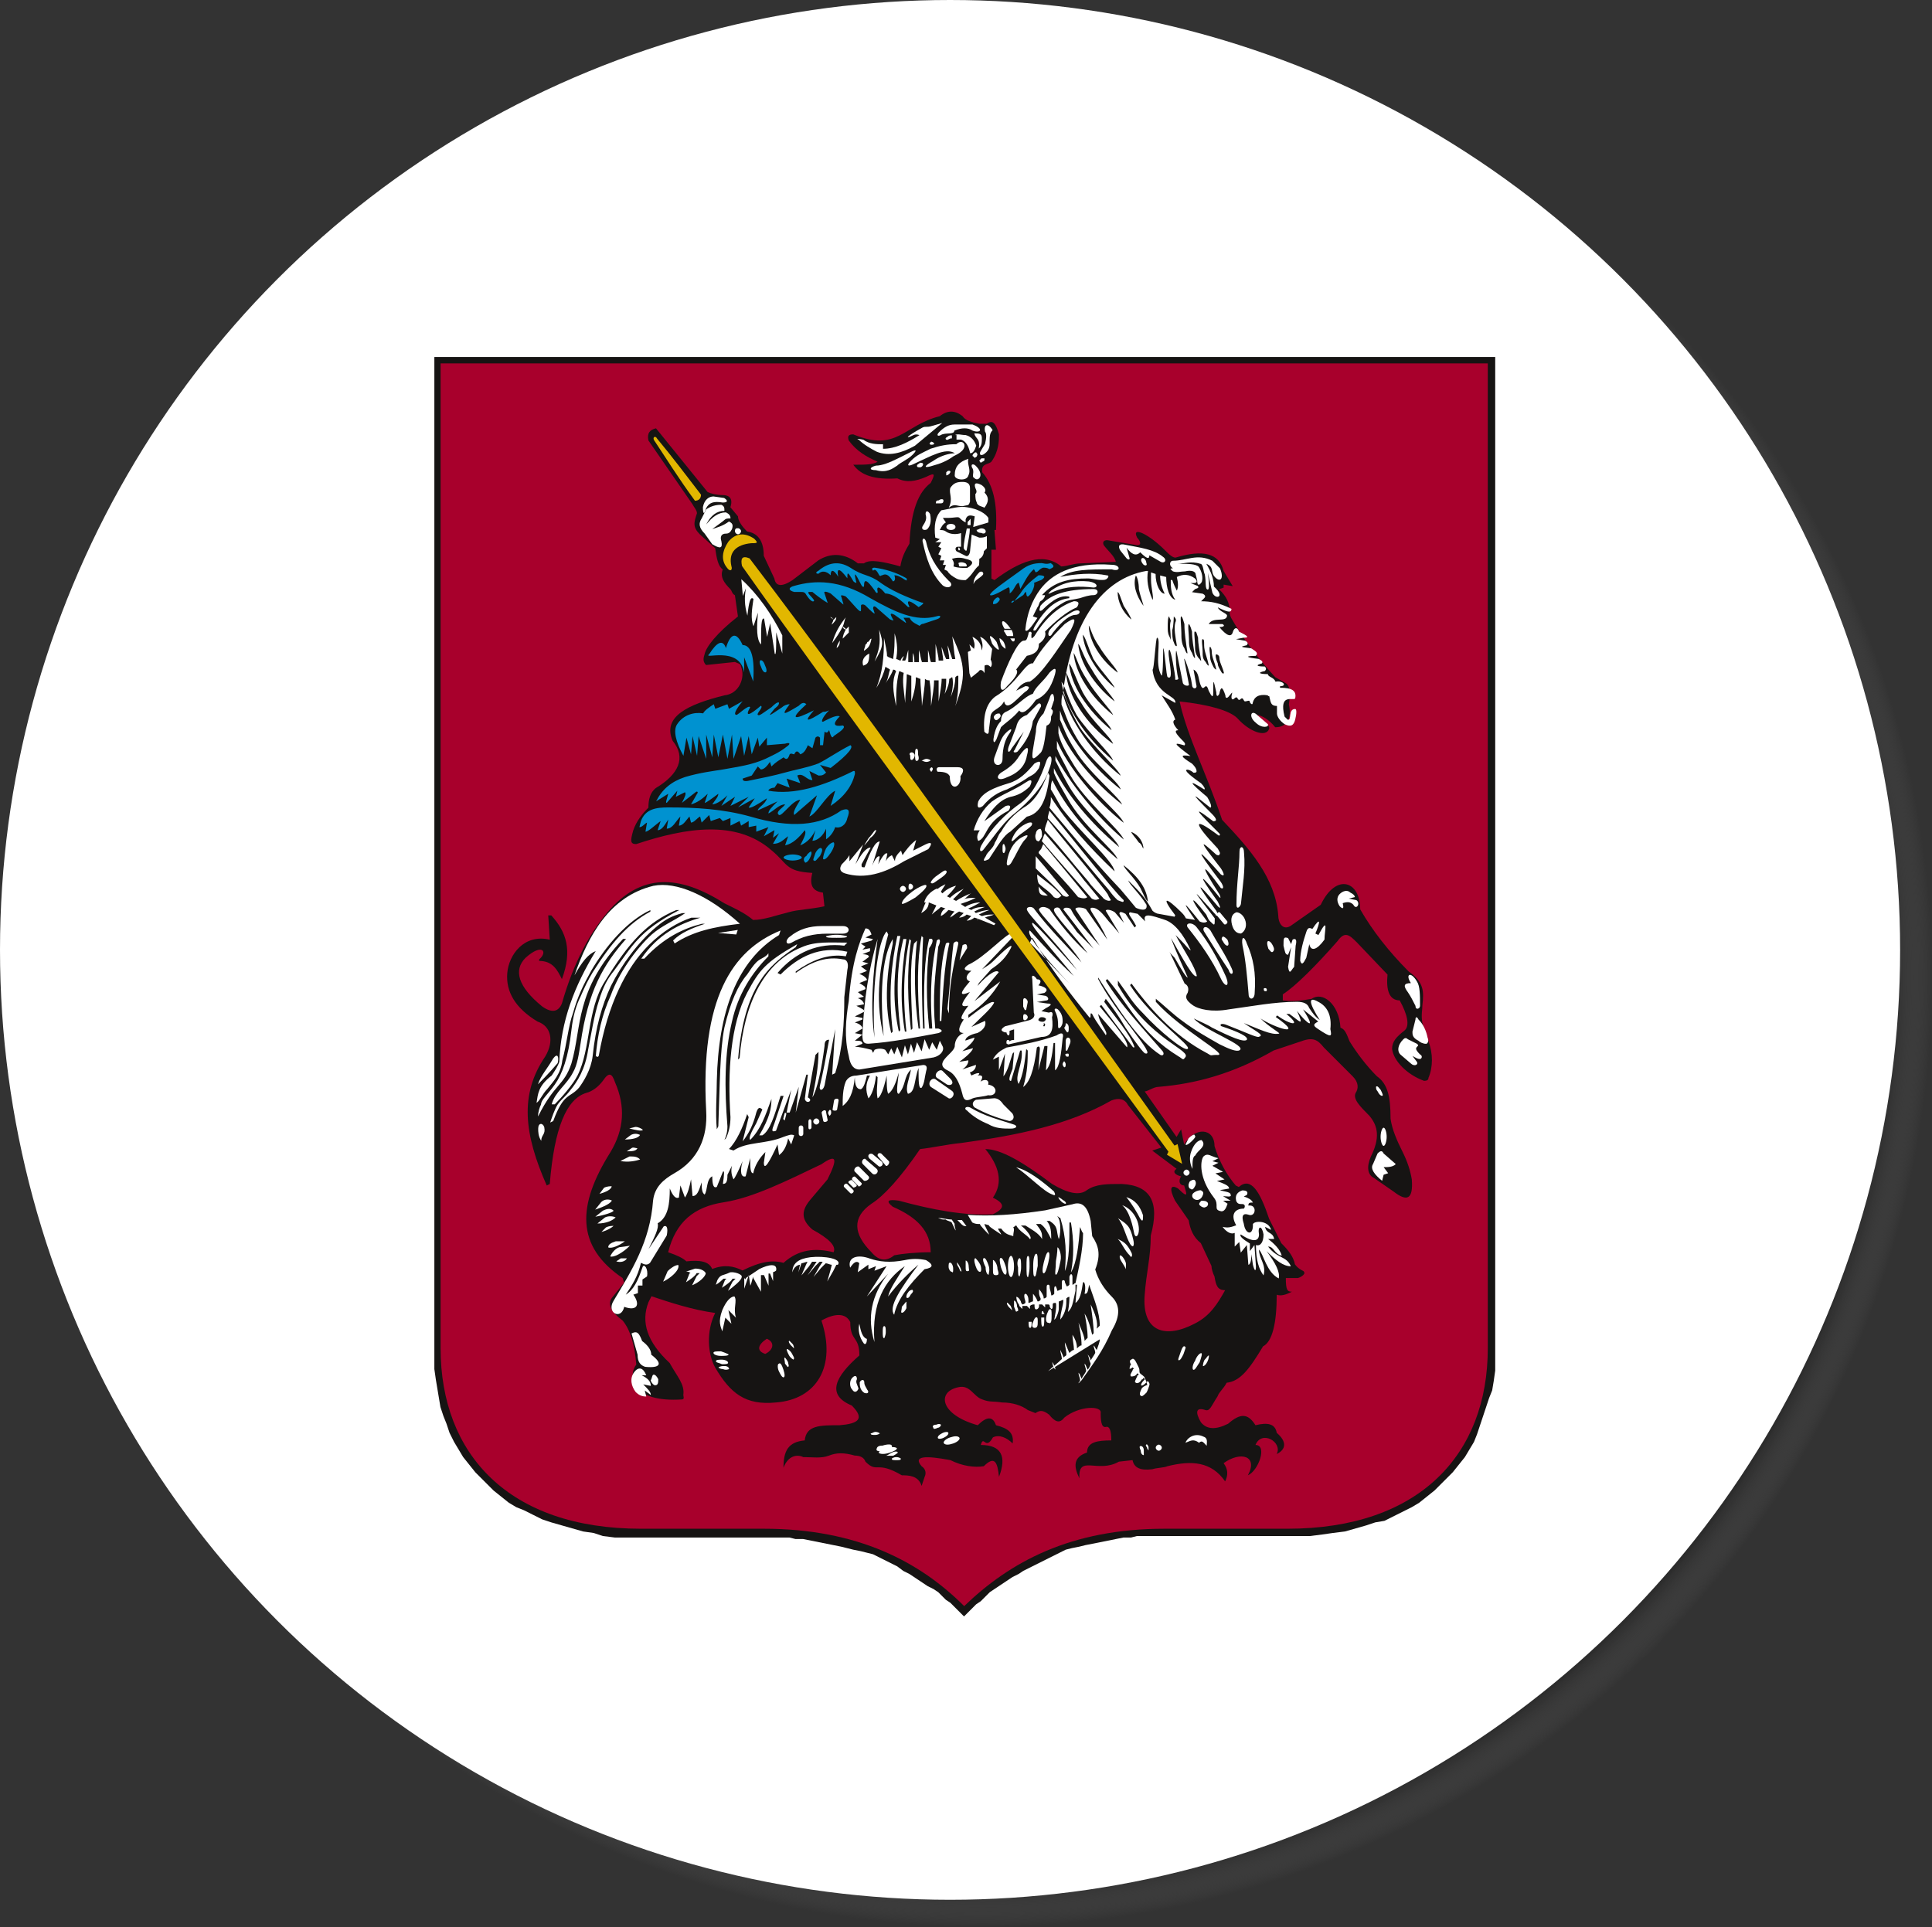<?xml version="1.0" encoding="utf-8"?>
<!-- Generator: Adobe Illustrator 22.0.1, SVG Export Plug-In . SVG Version: 6.00 Build 0)  -->
<svg version="1.1" id="Слой_1" xmlns="http://www.w3.org/2000/svg" xmlns:xlink="http://www.w3.org/1999/xlink" x="0px" y="0px"
	 viewBox="0 0 127.3 127" style="enable-background:new 0 0 127.3 127;" xml:space="preserve">
<rect x="0" y="0" width="127.3" height="127" fill="#333333" stroke="none"/>
<style type="text/css">
	.st0{fill:url(#SVGID_1_);}
	.st1{fill:#FFFFFF;}
	.st2{fill:#161413;}
	.st3{fill:#A8002C;}
	.st4{fill:#E2B700;}
	.st5{fill:#0092D0;}
</style>
<radialGradient id="SVGID_1_" cx="64.755" cy="397.235" r="62.566" gradientTransform="matrix(1 0 0 -1 0 461.653)" gradientUnits="userSpaceOnUse">
	<stop  offset="0.949" style="stop-color:#212121"/>
	<stop  offset="1" style="stop-color:#606060;stop-opacity:0"/>
</radialGradient>
<circle class="st0" cx="64.8" cy="64.4" r="62.6"/>
<circle class="st1" cx="62.6" cy="62.6" r="62.6"/>
<g transform="translate(0.471, 0.888)">
	<path class="st1" d="M27.2,21.8h71.6V88l0,0.7l0,0.7l-0.1,0.7l-0.1,0.7l-0.1,0.7L98.3,92l-0.2,0.7l-0.2,0.6l-0.2,0.6l-0.3,0.6
		l-0.3,0.6l-0.3,0.5l-0.4,0.5L96,96.6l-0.4,0.5l-0.4,0.5L94.6,98l-0.5,0.4l-0.5,0.4L93,99.1l-0.6,0.3l-0.6,0.3l-0.7,0.3l-0.7,0.3
		l-0.7,0.2l-0.7,0.2l-0.7,0.2l-0.8,0.1l-0.8,0.1l-0.8,0.1l-0.8,0l-0.9,0h-8.1h-0.6l-0.5,0h-0.5l-0.5,0.1l-0.5,0l-0.5,0.1l-0.5,0.1
		l-0.5,0.1l-0.5,0.1l-0.4,0.1l-0.4,0.1l-0.4,0.1l-0.4,0.1l-0.4,0.1l-0.4,0.1l-0.4,0.2l-0.4,0.2l-0.4,0.2l-0.4,0.2l-0.3,0.2l-0.3,0.2
		l-0.3,0.2l-0.3,0.2l-0.3,0.2l-0.3,0.2l-0.3,0.2l-0.3,0.2L65,105l-0.3,0.2l-0.3,0.2l-0.3,0.3l-1.1,1.1l-1.1-1.1l-0.3-0.3l-0.3-0.2
		L61,105l-0.3-0.2l-0.3-0.2l-0.3-0.2l-0.3-0.2l-0.3-0.2l-0.3-0.2l-0.3-0.2l-0.3-0.2l-0.3-0.2l-0.4-0.2l-0.4-0.2l-0.4-0.2l-0.4-0.2
		l-0.4-0.1l-0.4-0.1l-0.4-0.1l-0.4-0.1l-0.4-0.1l-0.4-0.1l-0.5-0.1l-0.5-0.1l-0.5-0.1l-0.5-0.1l-0.5,0l-0.5-0.1h-0.5l-0.6,0h-0.6
		h-8.1l-0.9,0l-0.8,0l-0.8-0.1l-0.8-0.1l-0.8-0.1l-0.7-0.2l-0.7-0.2l-0.7-0.2l-0.7-0.3l-0.7-0.3l-0.6-0.3l-0.6-0.3l-0.6-0.4L32,98.4
		L31.5,98L31,97.5l-0.5-0.5l-0.4-0.5l-0.4-0.5l-0.4-0.5L29,95.1l-0.3-0.6l-0.3-0.6l-0.3-0.6L28,92.7L27.8,92l-0.2-0.6l-0.1-0.7
		l-0.1-0.7l-0.1-0.7l0-0.7l0-0.7V21.8z"/>
</g>
<g transform="translate(6.12, 6.328)">
	<path class="st2" d="M22.5,17.2h69.9v65.4l0,0.7l0,0.7l-0.1,0.7l-0.1,0.6L92,85.8l-0.2,0.6L91.6,87l-0.2,0.6l-0.2,0.6L91,88.7
		l-0.3,0.5l-0.3,0.5L90,90.2l-0.4,0.5l-0.4,0.4l-0.4,0.4l-0.4,0.4l-0.5,0.4l-0.5,0.4L86.9,93l-0.6,0.3l-0.6,0.3l-0.6,0.3L84.5,94
		l-0.6,0.2l-0.7,0.2l-0.7,0.2l-0.8,0.1l-0.7,0.1l-0.8,0.1l-0.8,0l-0.8,0h-8.1H70l-0.6,0h-0.6L68.4,95l-0.5,0l-0.5,0.1l-0.5,0.1
		l-0.5,0.1l-0.5,0.1l-0.5,0.1L65,95.6l-0.5,0.1l-0.4,0.1L63.7,96l-0.4,0.2l-0.4,0.2l-0.4,0.2l-0.4,0.2l-0.4,0.2l-0.4,0.2l-0.3,0.2
		l-0.4,0.2l-0.3,0.2l-0.3,0.2l-0.3,0.2l-0.3,0.2l-0.3,0.2l-0.3,0.3l-0.3,0.3l-0.3,0.2L58,99.6l-0.6,0.6l-0.6-0.6l-0.3-0.3l-0.3-0.2
		L56,98.9l-0.3-0.3l-0.3-0.2L55,98.2l-0.3-0.2l-0.3-0.2l-0.3-0.2l-0.3-0.2l-0.4-0.2L53,96.9l-0.4-0.2l-0.4-0.2l-0.4-0.2l-0.4-0.2
		L51,96l-0.4-0.1l-0.5-0.1l-0.4-0.1l-0.4-0.1l-0.5-0.1l-0.5-0.1l-0.5-0.1l-0.5-0.1l-0.5-0.1l-0.5,0L45.9,95h-0.6l-0.6,0h-0.6h-8.1
		l-0.8,0l-0.8,0l-0.8-0.1L33,94.7l-0.7-0.1l-0.7-0.2l-0.7-0.2L30.2,94l-0.6-0.2L29,93.5l-0.6-0.3L27.9,93l-0.5-0.3l-0.5-0.4
		l-0.5-0.4l-0.4-0.4l-0.4-0.4l-0.4-0.4l-0.4-0.5l-0.4-0.5l-0.3-0.5l-0.3-0.5l-0.3-0.6l-0.2-0.6L23.1,87l-0.2-0.6l-0.1-0.6l-0.1-0.6
		l-0.1-0.6l-0.1-0.7l0-0.7v-0.7V17.2z"/>
</g>
<g transform="translate(8.631, 9.048)">
	<path class="st3" d="M20.4,14.9h34.5h34.5v64.9c0,7-4.5,11.9-13.2,11.9h-8.1c-6.2,0-10.2,2.2-13.2,5.1c-2.9-2.9-7-5.1-13.2-5.1
		h-8.1c-8.7,0-13.2-4.9-13.2-11.9V14.9z"/>
</g>
<g transform="translate(35.624, 28.927)">
	<path class="st2" d="M8.4,53.6c0.5-2,1.7-3,3.7-3.3c1.9-0.3,4.1-1.4,6.4-2.5c1-0.7,1.1-0.4,0.4,1l-1.1,1.3c-0.6,0.7-0.7,1.3,0.1,2
		c1.1,0.6,1.6,1.1,1.4,1.5c-1.2-0.3-2.3-0.2-3.3,0.7c-0.7-0.2-1.5-0.1-2.7,0.5c-0.6-0.3-1.2-0.4-2-0.1c-0.2-0.5-0.8-0.6-1.7-0.5
		C9.4,54,9,53.8,8.4,53.6z M21.8,53.6c-1.2-1.2-1.3-2.3,0-3.2c0.8-0.5,1.9-1.7,3.2-3.6c0.9-0.1,1.7-0.3,2.7-0.4
		c3.7-0.5,7.1-1.2,9.9-2.8c0.5-0.2,0.9-0.1,1.1,0.3l2.2,2.8l-0.6,0.2l1.6,1.2c-0.3,0.2-0.1,0.4,0.3,0.5c-0.2,0.3-0.1,0.6,0.2,0.6
		c0.1,0.4,0.4,1-0.4,0.2c-0.5-0.3-0.6,0-0.2,0.8l0.9,1.3c0.1,0.6,0.3,1.1,0.8,1.5l0.7,1.5c0,0.2,0.1,0.5,0.2,0.7
		c0.1,0.6,0.2,0.9,0.7,0.9c-0.5,0.9-1,1.7-2,2.2c-1.9,1-3.5,0.6-3.3-1.9c0.1-1.4,0.4-2.5,0.4-3.9c0.6-2.2,0-3.3-1.9-3.4
		c-1,0-1.7,0-2.3,0.4c-0.5,0.4-1.3,0.2-2.3-0.4c-2-1.5-3.4-2.3-4.4-2.3c0.9,1.1,1.2,2.2,0.5,3.2c0.8,0.4,0.8,0.7,0,1.1
		c-1.9,0.1-4-0.3-6.2-0.9c-0.7-0.1-0.9,0-0.4,0.4c1.6,0.7,2.5,1.6,2.5,3c-1,0-1.9,0.1-2.4,0.2C22.8,54.2,22.3,54.2,21.8,53.6z
		 M40.4,64.2c-0.6,0.3-0.7,0.6-0.2,0.9c0.4,0.2,0.6,0.3,0.6,0.1C41.5,65.1,40.5,64.8,40.4,64.2z M23.2,62.8
		c-0.4,0.3-0.5,0.6-0.3,0.9l0.7,0.6c0.3-0.3,0.2-0.7-0.1-0.9C23.4,63.3,23.3,63.1,23.2,62.8z M14.9,59.3c0.5,0.2,0.5,0.7-0.1,1
		C14.2,60.1,14.3,59.7,14.9,59.3z M5.3,39.9c2.4,2.7,2.8,5.8,0.9,9.4c-0.7,1.7-0.6,2.8,0.3,3.4C6.8,52,7,51.1,7.1,50.2
		c0.2-1.5,1.1-1.3,2.4-2.6c1.3-1.4,0.9-2.8,0.8-5.1c-0.2-4.9,0.8-7.8,2.2-9.4C8.9,32.1,6.7,34.8,5.3,39.9z M7.6-0.7
		C7.2-0.6,7-0.4,7.1,0.1L10,4.3c0.1,0.2,0.3,0.4,0.3,0.6c-0.2,0.6-0.3,0.9,0.2,1.4l1,0.9c0.1,0.7,0.2,1.2,0.5,1.4
		c-0.2,0.5,0.1,0.9,0.5,1.3c0.1,0.1,0.1,0.3,0.3,0.4l0.2,1.4c-1.4,1.1-2.1,2-2.2,2.5c-0.1,0.3-0.1,0.5,0.1,0.7l1.9-0.2
		c0.2,0.1,0.4,0.1,0.4,0.3c0.3,0.7-0.1,1.8-1.1,1.9c-2.4,0.6-4.1,1.4-3.4,3c0.9,1.1,0.4,2.2-1.1,3.1c-0.4,0.3-0.5,0.8-0.5,1.3
		c-0.4,0.4-0.8,0.9-1,1.5c-0.2,0.7-0.2,0.9,0.2,0.9c3.3-1.1,6.6-1.6,8.9,0.4c1.1,0.9,0.9,1.4,2.7,1.5c-0.2,0.8,0,1.2,0.7,1.3
		l0.1,0.9C17.8,31,17,31,16.3,31.2c-0.8,0.2-1.6,0.5-2.3,0.5c-0.6-0.5-1.3-0.8-1.9-1.1c-3-1.9-5.5-2-7.7,0.6c-1.1,1.3-2.2,3.2-3,6
		c-0.2,0.5-0.6,0.7-1.3,0.2c-1.6-1.3-1.9-2.4-1.1-3.2c1.1-1,1.5-0.4,0.9,0.1l0,0.1c0.9,0,1.2,0.6,1.5,1.2c0.7-1.9,0.3-3.1-0.7-4.2
		l-0.2,0l0.1,1.6c-1.7-0.4-2.7,1-2.8,2.2c-0.1,1.2,0.5,2.3,2,3.2c0.9,0.3,1.1,1.3,0.5,2.3c-1.7,2.5-1.4,5.1,0.1,8.5l0.2-0.1
		c0.3-3.7,1.1-5.6,2.4-6c0.4-0.1,0.8-0.4,1.1-0.8c0.4-0.6,0.6-0.5,0.8,0.1c0.7,1.6,0.6,3.1-0.3,4.6c-2.2,3.5-2.3,6.2,0.8,8.3
		l0.1,0.3l-0.8,1c-0.3,0.4-0.1,0.9,0.7,1.5c0.5,0.6,0.8,1.6,0.9,2.9c-0.3,0.4-0.3,0.9-0.1,1.4c0.5,0.7,1.6,1,3.1,0.9
		c0.2,0,0.1-0.2,0.1-0.3c0.1-0.7-0.4-1.2-0.9-2.1c-1.5-1.4-1.9-2.7-1.4-4l0.2-0.4c1.2,0.4,2.7,0.9,4.2,1.1c-0.6,1.2-0.5,2.7,0,3.6
		c1,1.7,2,2.5,4,2.3c2.7-0.2,4-2.4,3-5.4c0.9-0.5,1.6-0.5,1.9,0.1c0,1.3,0.6,0.9,0.6,2.2c-1.6,1.4-2.2,2.6-0.5,3.3
		c0.9,0.9,0.4,1.2-0.8,1.3C18.4,65,17.5,65,17.4,66c-1.1,0.1-1.4,0.7-1.4,1.8c0.3-0.8,0.9-0.9,1.3-0.7c0.6,0,1.2,0.1,1.7-0.1
		c0.5-0.2,1-0.2,1.7,0c0.3,0,0.6,0.1,0.7,0.4c0.8,0.8,0.7-0.1,2.4,0.9c0.4,0,1.1,0,1.3,0.7l0.2-0.6c0.1-0.2,0.1-0.5-0.2-0.7
		c-0.6-0.7,0.3-0.7,1.9-0.4c0.8,0.4,1.6,0.5,2.2,0.4c0.7-0.7,0.9-0.3,1,0.7c0.5-1.3,0.2-2.1-1.2-2.1c0.2-0.7,0.3,0.4,0.8-0.5
		c0.4-0.2,0.9,0,1.3,0.4c0.1-0.7-0.3-1-1.1-1.2c-0.2-0.6-0.6-0.6-1.2,0c-2.5-0.7-2.7-2.2-1.3-2.5c0.8-0.2,1,0.6,1.6,0.8
		c0.5,0.2,0.7,0.1,1.3,0.2c0.7,0,1.3,0.2,1.7,0.5l0.5,0.2c0.3-0.2,0.5-0.2,0.9,0.1c0.4,0.5,0.7,0.6,1,0.2c1-0.8,2.5-0.8,2.4-0.3
		c0,0.7,0.1,1,0.4,0.9c0.2,0,0.3,0.3,0.3,0.9c-0.9,0-1.6,0.1-1.6,0.8c-0.9,0.3-0.9,0.9-0.5,1.7c-0.1-1.6,1.2-0.3,2.6-1.1l0.9-0.1
		c0.1,0.5,0.5,0.7,1.3,0.6c0.3-0.1,0.8-0.1,1-0.2c1.6-0.4,2.9-0.3,3.8,1c0.2-0.4,0.2-0.8-0.1-1.2c1.1-0.8,2.3-0.5,1.6,0.8
		c0.7-0.3,1.3-2,0.5-2c0.4-1,1.8-0.2,1.4,0.6c0.6-0.3,0.7-0.8,0-1.4c-0.1-0.6-0.6-0.7-1.4-0.5c-0.5-0.8-1-0.8-1.8-0.1
		c-0.8,0.4-1.4,0.4-1.8-0.1c-0.4-0.7-0.3-1,0.3-0.8c0.3,0.1,0.4-0.3,0.8-0.9c0.1-0.3,0.4-0.5,0.6-0.9c0.9-0.1,1.5-0.9,2.4-2.4
		c0.6-0.3,0.9-1.5,0.9-3.4c0.3,0.1,0.6,0,1-0.2c-0.3,0-0.4-0.1-0.4-0.9h0.8c0.3-0.1,0.5-0.3,0.4-0.4c0-0.1-0.3-0.1-0.6-0.5
		c-0.1-0.5-0.4-0.9-0.9-1.4L48,51.4c-0.6-1.8-1.2-2.8-2-2.1l-0.2-0.1c-0.6-0.7-1.1-1.6-1.4-2.6c0-1.2-1.3-1.3-2-0.1l-0.2-1l-0.3,0.5
		l-2.1-3c0.2,0,0.6-0.3,0.9-0.3c2.5-0.2,5-0.9,7.6-2.4l1.8-0.6c0.8-0.3,1.1-0.1,1.5,0.4l1.9,1.9c0.4,0.4,0.4,0.8,0.2,1.1
		c-0.2,0.4,0.3,0.9,0.9,1.5c0.6,0.7,0.7,1.5,0.1,2.7c-0.3,0.7-0.2,1.2,0.2,1.4l1.3,0.9c0.9,0.7,1.3,0.5,1.2-0.8
		c-0.1-0.6-0.3-1.2-0.6-1.8c-0.4-0.8-0.7-1.5-0.8-2.2c0-1.5-0.2-2.3-0.9-2.8c-0.7-0.7-1.3-1.5-1.8-2.3c-0.2-0.5-0.3-0.8-0.6-0.9
		c-0.1-1.6-1.2-2.4-1.9-1.9c-0.6,0.1-1.2,0.2-1.9,0.1v-0.4c0.8-0.5,2.2-1.9,3.6-3.5c0.5-0.7,0.8-0.4,1.3,0.1l2,2.1
		c-0.1,1,0.1,1.7,0.8,1.7c0.5,0.9,0.7,1.7,0.3,2c-0.5,0.4-0.8,0.7-0.8,1.2c0.1,0.8,1,1.7,2.1,2.1c0.1,0,0.3,0,0.3-0.2
		c0.3-0.7,0.3-1.6,0-2.4l-0.4-1.2c-0.1-0.5,0-0.9,0-1.2c0.1-0.9,0.1-1.5-0.9-2.2c-1.3-1.3-2.4-2.7-3.2-4.1c0-1.9-1.6-2.4-2.6-0.3
		l-2,1.4c-0.5,0.3-0.8-0.2-0.8-0.7c-0.2-2.5-1.9-4.4-3.7-6.3c-1-3-2.3-5.5-2.8-7.8c1.9,0.2,3.3,0.6,3.8,1.1c0.8,0.9,1.9,1.3,2.1,0.7
		c0.1-0.2-0.5-0.6-0.8-0.9c0.3,0,0.8,0.3,1.2,0.8c0.8,0,1.1-0.6,0.9-1.5c0.1-0.7,0.1-1.2-0.2-1.4l-0.7-0.4c-1.1-1.2-2.1-2.5-2.9-3.9
		c-0.1-0.2-0.1-0.3-0.1-0.4c0-0.6-0.2-1-0.7-1.5l0.3-0.1l0-0.2l0.6,0.1l-0.6-1c-0.3-1.2-1.4-1.4-3.1-0.9c-0.2,0.1-0.5-0.2-0.8-0.5
		c-1-1-2.2-1.6-1.8-0.8c0.1,0.1,0.4,0.5,0,0.5l-1.8-0.3c-0.4-0.1-0.5,0.1-0.4,0.3c0.3,0.4,0.7,0.7,0.8,1.1l-2.3,0.1
		c-0.5,0-0.9,0.2-1.3,0.2c-1.2-1-2.8-0.3-4.4,0.9l-0.2-0.1l0-1.9H30L29.9,6H30c0.1-1.8-0.2-3-0.9-3.8c-0.1-0.6,0.4-0.5,0.6-0.7
		c0.5-0.7,0.5-1.4,0.5-1.8C30-1,29.8-1.3,29.4-1h-0.5c-0.5-0.1-0.9-0.2-1.1-0.5c-0.5-0.4-1-0.4-1.5,0c-2.4,0.6-2.8,2.4-5.7,1.2
		c-0.3,0-0.4,0.1-0.3,0.4c0.5,0.7,1.2,1.1,1.9,1.4c-0.3,0.2-0.8,0.2-1.6,0.2c0.5,0.7,1.4,1,2.9,0.9c0.6,0.3,1.2,0.2,1.9-0.1
		C26,2.2,26,2.3,25.7,2.9c-0.8,0.6-1.3,1.8-1.4,4c-0.3,0.5-0.5,0.9-0.6,1.5c-1.1-0.3-2-0.5-2.4-0.2l-0.4,0C20,7.5,19.1,7.5,18.3,8
		l-1.7,1.3c-0.6,0.4-1.1,0.5-1.2-0.1l-0.7-1.5c0-1-0.4-1.5-1.1-1.6c-0.3-0.3-0.6-0.7-0.6-1l-0.5-0.6c0.2-0.6-0.1-0.8-0.5-0.8
		c-0.4,0-0.8-0.1-1-0.2L7.6-0.7z"/>
</g>
<g transform="translate(400.768, 313.718)">
	<path class="st1" d="M-310.3-237l0.3-0.7c0.2-0.2,0.3-0.2,0.4,0l0.8,0.7c-0.2,0.2-0.5,0.2-0.8,0.2l0.3,0.4l-0.3,0.1l-0.1,0.4
		C-310.2-236.3-310.5-236.7-310.3-237z M-309.6-239.4c0.1,0,0.2,0.3,0.2,0.6c0,0.3-0.1,0.6-0.2,0.6c-0.1,0-0.2-0.3-0.2-0.6
		C-309.8-239.1-309.7-239.4-309.6-239.4z M-310.1-242.1c0.1-0.1,0.2,0.1,0.3,0.2c0.1,0.2,0.2,0.4,0.1,0.4c-0.1,0-0.2-0.1-0.3-0.3
		C-310.1-241.9-310.1-242-310.1-242.1z"/>
</g>
<g transform="translate(412.066, 265.59)">
	<path class="st1" d="M-319.3-197.1c-0.1-0.1-0.2-0.1-0.3,0c-0.4,0.4-0.4,0.8-0.2,1l0.7,0.6c0.2,0.2,0.5,0.1,0.4-0.1l-0.3-0.4
		c0.2,0.1,0.3,0.2,0.5,0.2c0.1,0,0.2-0.2,0-0.3c-0.3-0.3-0.3-0.4-0.2-0.5c0.1-0.1,0.1-0.1,0-0.2L-319.3-197.1z M-319.3-200.2
		c-0.3-0.4-0.3-0.6,0.2-0.6c-0.4-0.6,0-0.8,0.4-0.1c0.2,0.3,0.2,0.9,0.2,1.6c0,0.2-0.3,0.3-0.3,0
		C-319-199.7-319.1-199.9-319.3-200.2z M-319-197.6l0.2-0.8c0-0.2,0.1-0.2,0.2,0c0.3,0.3,0.5,0.7,0.6,1.2c0.1,0.2,0,0.4-0.1,0.4
		c-0.2,0-0.4-0.1-0.5-0.2C-319-197.2-319-197.4-319-197.6z"/>
</g>
<g transform="translate(335.271, 212.021)">
	<path class="st1" d="M-253.8-152.4c0-1.4,0.2-2.5,0.2-3.5c0-0.4,0.3-0.4,0.3,0.1c0.1,1.1-0.1,2.2-0.2,3.3
		C-253.5-152.3-253.8-152-253.8-152.4z M-251.9-146.9c0.1,0,0.1,0.1,0.1,0.1c0,0.1,0,0.1-0.1,0.1c-0.1,0-0.1-0.1-0.1-0.1
		C-252-146.9-252-146.9-251.9-146.9z M-255.1-151.8l0.1-0.1c0,0,0.1,0,0.1,0l0.5,0.6c0,0,0,0.1,0,0.1l-0.1,0.1c0,0-0.1,0-0.1,0
		l-0.5-0.6C-255.2-151.7-255.2-151.7-255.1-151.8z M-250.4-148.3l0.2-1.3l-0.2,0.5c-0.2,0-0.2-0.2-0.3-0.6c0-0.5,0-0.6,0.3-0.5
		l0.2,0.4l0.1-0.3c0.2-0.1,0.3,0,0.2,0.4l-0.1,1.4C-250.2-148.1-250.3-147.7-250.4-148.3z M-247-152.3c-0.2-0.3-0.2-0.6,0-0.8
		c0.2-0.2,0.5-0.3,0.7-0.1c0.2,0.1,0.3,0.2,0.3,0.3l-0.4,0.1l0.5,0.1c0.3,0.2,0,0.7-0.2,0.3c-0.2-0.2-0.4-0.2-0.7-0.1
		C-246.7-152.1-246.8-152.1-247-152.3z M-251.7-150c0.1,0,0.2,0.1,0.3,0.3c0.1,0.2,0.1,0.3,0,0.4c-0.1,0.1-0.2-0.1-0.3-0.2
		C-251.8-149.8-251.8-150-251.7-150z M-254.7-150.3c0.1,0,0.2,0.1,0.3,0.2c0.1,0.2,0.1,0.4,0,0.4c-0.1,0-0.2-0.1-0.3-0.3
		C-254.8-150.1-254.8-150.2-254.7-150.3z M-253.8-151.9c0.2,0,0.5,0.2,0.6,0.6c0.1,0.4-0.1,0.7-0.3,0.8c-0.3,0-0.5-0.2-0.6-0.6
		C-254.2-151.5-254.1-151.8-253.8-151.9z M-253.4-149.7c-0.1-0.6,0.1-0.7,0.3-0.1c0.4,0.9,0.6,1.9,0.5,3.2c0,0.5-0.4,0.5-0.4,0.1
		C-253.1-147.7-253.2-148.8-253.4-149.7z M-249.6-148.7c0-0.6,0.2-1.3,0.4-1.9c0.1-0.3,0.2-0.3,0.4-0.2c0.6-0.9,0.5-0.4,0.2,0.3
		l0.2,0.1c0.7-1.3,0.4-0.3,0.4,0.3c-0.5,0.7-0.9,0.8-1,0.3l-0.2,0.9C-249.4-148.5-249.5-148.4-249.6-148.7z"/>
</g>
<g transform="translate(78.731, 248.222)">
	<path class="st1" d="M-37.6-162.1c-0.2,0.9-1.2,0.4-0.7-0.4c1.2-2,2.4-3.9,2.6-6.6c0.1-0.9,0.7-1.4,1.4-1.8
		c1.6-0.9,2.2-2.4,2.1-4.1c-0.4-7.4,1.7-10.6,4.9-11.9l-0.1,0.3c-2.8,1.7-4,5.1-4.1,9.6c0,1-0.1,2.1,0,3.2l0.1-0.2
		c0.1-2.7,0.1-5,0.4-6.5c0.4-1.7,0.9-2.8,1.5-3.5c0.2-0.3,0.4-0.6,0.6-0.8c0.3-0.3,0.6-0.3,0.8-0.6l0,0.2c-1.1,1.1-2,2.5-2.4,4.3
		c-0.5,2.1-0.5,4.4-0.3,6.9c0,0.4-0.1,0.7-0.2,0.9l0.1-0.1c0.2-0.4,0.3-0.9,0.3-1.4c-0.2-3,0-6.1,1.1-8.2c0.8-1.5,1.2-2,3.3-3.2
		l-0.1,0.2c-1.8,1.2-3.4,2.6-3.8,7.4l0.1-0.1c0.3-3.6,1.6-6.3,4.1-7.3c0.9-0.4,1.9-0.3,3-0.3l-0.2,0.2c-1.7-0.2-3.2,0.4-4.4,1.8
		l0.2,0.1c1.2-1.2,2.6-1.9,4.4-1.5l-0.1,0.3c-1.2-0.2-2.3,0.3-3.3,1v0.1c1.1-0.8,2.1-1.1,3.1-0.9c0.3,0,0.4,0.3,0.3,0.7l-0.2,1.8
		c0,1.7-0.1,3.4-0.6,5l-0.2,0.1l0.2-3l-0.7,3.7c-0.1,0.4-0.4,0.4-0.3,0c0.2-0.8,0.4-1.9,0.6-3c-0.2,0-0.3,0.1-0.3,0.4
		c-0.2,1.6-0.5,2.9-0.8,3.4c0.2-1,0.4-2,0.4-3l-0.2,0.2l-0.5,2.8c0.4,0.2-0.1,0.5-0.2,0.1l0.2-1.6l-0.1,0l-0.7,2.5l0.2-1.7l-0.6,1.7
		h-0.2l0.3-1.5l-1,2.7c-0.3,0.1-0.3,0-0.1-0.5l0.6-1.8l-0.2,0c-0.4,1.3-0.7,2.3-1.2,2.6l-0.2,0c0.7-1.2,0.8-1.8,0.8-2.4
		c-0.4,1.1-0.7,2-1.4,2.7c-0.1-0.1,0-0.4,0.4-1.1l0.4-0.9c-0.2-0.2-0.3-0.1-0.4,0.2c-0.2,0.8-0.5,1.4-0.9,1.9l0.4-1.6l-0.1-0.2
		c-0.3,0.9-0.7,1.8-1.2,2.3l0.3,0.1c0.9-0.6,2.1-0.4,3.3-0.9c0.3-0.1,0.5-0.2,0.7-0.1l-0.2,0.6l-0.2-0.4c-0.1,0.5-0.3,0.9-0.6,1.1
		l-0.1-0.7c-0.5,1.1-0.9,1.8-0.9,1.2l0.1-0.7c-0.4,0.4-0.7,0.9-0.8,1.4c-0.2,0-0.2-0.4-0.2-1l-0.3,1.2c-0.3,0.1-0.4-0.3-0.2-1
		c-0.3,0.7-0.5,1.1-0.6,1.2c-0.1-0.2-0.2-0.5-0.1-0.9l-0.3,0.6c0,0.5-0.1,0.6-0.3,0.6c0.1-0.7,0.1-0.9,0-0.8l-0.4,1
		c-0.2,0.1-0.3-0.1-0.3-0.7c-0.4,0.2-0.3,0.9-0.5,1.2c-0.2-0.1-0.2-0.5-0.2-0.8c-0.2,0.6-0.3,0.9-0.6,0.9l-0.1-1.1
		c-0.1,0.5-0.2,0.9-0.4,1.2l-0.3-0.8l-0.1,0.8c-0.2,0.1-0.4-0.1-0.6-0.6c0,1-0.1,1.9-0.8,2.3c0.1,0.3-0.2,0.9-0.6,1.7l1-1.5
		c0.2-0.1,0.3,0.1,0.2,0.6l-1.1,1.8c-0.2,0.2-0.4,0.1-0.6,0c-0.2,0.9-0.6,1.5-1,2.1c0.5-0.3,0.8-0.9,1.1-1.8
		c0.1-0.3,0.4,0.1,0.3,0.6l-0.3,0.2l0,0.4l-0.3,0v0.5l-0.3,0.1C-36.5-162.2-36.8-161.8-37.6-162.1z"/>
</g>
<g transform="translate(125.812, 247.385)">
	<path class="st1" d="M-78.5-185.9l1.3-0.2l-0.1,0.3L-78.5-185.9z"/>
</g>
<g transform="translate(49.645, 298.86)">
	<path class="st1" d="M-14.2-227.4c0.2-0.6,0.6-1,1-1.7c0.3-0.4,0.4-0.1,0.3,0.3C-13.5-228.1-13.9-227.7-14.2-227.4z"/>
</g>
<g transform="translate(49.853, 226.878)">
	<path class="st1" d="M-1.1-166c-2.1-1.9-4.2-2.8-5.7-2.5c-2.9,0.7-4.3,3.3-5.2,5.9c0.5-0.9,0.9-1.4,1.4-1.6
		c-1.4,2.3-2.3,4.6-2.4,7.3c-0.1,0.3-0.3,0.6-0.5,0.9c-0.9,0.7-0.9,1.2-1,1.8c0.2-0.1,0.4-0.6,0.7-0.9c0.4-0.5,0.9-1,1-1.9
		c0.3-1.1,0.4-2.3,0.7-3.1c0.3-1.1,0.7-1.9,1.2-2.8c1-1.7,2.4-3.3,3.9-4v0.1c-1.5,0.8-2.6,2.1-3.8,4c-0.3,0.5-0.5,0.9-0.8,1.6
		c-0.3,0.6-0.5,1.3-0.6,2.2c-0.2,1.8-0.6,2.9-1.1,3.6c-0.5,0.7-0.9,1-0.9,1.3c-0.1,0.2-0.2,0.5-0.2,0.8c1.1-2.2,1.7-2,2.2-3.5
		c0.7-2.4,0.2-4.8,3.4-8.2h0.2c-1.5,1.7-2.5,3.4-3,6.9c-0.1,0.6-0.2,1.4-0.5,1.9c-0.4,0.8-1.2,1.3-1.4,2.1l0.2,0
		c0.4-0.4,1.2-1.3,1.5-1.9c0.9-1.8,0.6-4.3,1.8-6.2c1.6-2.6,2.8-3.9,4.7-4.7l0.2,0c-2.7,1.4-3.1,2.4-4.3,4c-0.4,0.5-0.7,1-1,2
		c-0.3,0.9-0.5,2.2-0.7,3.2c-0.2,1.3-0.7,2.1-1.2,2.7c-0.3,0.4-0.5,0.5-0.8,0.9c-0.2,0.3-0.4,0.9-0.5,1.2l0.2-0.1
		c0.7-1.9,1.1-1.5,1.7-2.2c0.3-0.4,0.8-1.2,0.9-2.1c0.2-1.9,0.6-3.3,1.2-4.6c0.7-1.4,1.8-2.9,3-3.9c0.6-0.5,1-0.7,1.7-0.9h0.2
		c-0.9,0.6-1.5,0.8-2.2,1.4c-1.1,1-2.2,2.6-2.7,4c-0.6,1.3-0.9,2.7-1,4.1c0-0.2,0.1,0.1,0.2-0.1c0.6-3.4,1.8-5.8,3.3-7.3
		c0.9-0.9,1.9-1.5,2.8-1.8l0.6,0c-1.4,0.4-2.8,1.1-3.9,2.7l0.2,0c1.3-1.4,2.6-2,3.8-2.3l0.2,0c-0.9,0.3-1.6,0.6-2.1,1.1l0.1,0.2
		C-4.2-165.5-2.8-165.8-1.1-166z"/>
</g>
<g transform="translate(50.062, 328.783)">
	<path class="st1" d="M-14.4-253.6c-0.2-0.3-0.2-0.6-0.2-0.8c0-0.4,0.3-0.4,0.4-0.1C-14.1-254-14.4-254-14.4-253.6z"/>
</g>
<g transform="translate(75.801, 355.777)">
	<path class="st1" d="M-36.3-277.1l0.3-0.4c0.2-0.1,0.4-0.1,0.5-0.1C-35.5-277.4-35.9-277.2-36.3-277.1z"/>
</g>
<g transform="translate(73.917, 361.218)">
	<path class="st1" d="M-34.7-281.5l0.4-0.5c0.2-0.2,0.5-0.2,0.7-0.1C-33.7-281.9-34.1-281.7-34.7-281.5z"/>
</g>
<g transform="translate(74.127, 364.984)">
	<path class="st1" d="M-34.9-284.8l0.5-0.4c0.2-0.1,0.5-0.2,0.7,0C-33.7-285.1-34.3-284.9-34.9-284.8z"/>
</g>
<g transform="translate(74.964, 368.332)">
	<path class="st1" d="M-35.6-287.7l0.5-0.4c0.2-0.1,0.5-0.1,0.7,0C-34.6-287.9-35-287.7-35.6-287.7z"/>
</g>
<g transform="translate(76.429, 371.889)">
	<path class="st1" d="M-36.8-290.7l0.3-0.3c0.2-0.1,0.4-0.1,0.5-0.1C-36.1-291-36.4-290.8-36.8-290.7z"/>
</g>
<g transform="translate(87.101, 339.874)">
	<path class="st1" d="M-45.8-264l0.3-0.2c0.1-0.1,0.3,0,0.4,0C-45.2-264-45.5-264-45.8-264z"/>
</g>
<g transform="translate(84.38, 343.013)">
	<path class="st1" d="M-43.5-266.5l0.6-0.3c0.3,0,0.5,0,0.7,0.2C-42.5-266.5-43-266.4-43.5-266.5z"/>
</g>
<g transform="translate(86.473, 333.596)">
	<path class="st1" d="M-45.3-258.5l0.4-0.3c0.2-0.1,0.4-0.1,0.6,0C-44.4-258.6-44.8-258.5-45.3-258.5z"/>
</g>
<g transform="translate(88.564, 330.667)">
	<path class="st1" d="M-47.1-256.3l0.4-0.1c0.2,0,0.4,0.1,0.5,0.2C-46.3-256.1-46.7-256.2-47.1-256.3z"/>
</g>
<g transform="translate(82.706, 386.327)">
	<path class="st1" d="M-42.1-303.2l0.3-0.2c0.1,0,0.3,0,0.4,0C-41.5-303.2-41.8-303.1-42.1-303.2z"/>
</g>
<g transform="translate(80.404, 381.097)">
	<path class="st1" d="M-38.9-299l-0.7,0.1c-0.3,0.1-0.5,0.4-0.6,0.6C-40-298.2-39.4-298.5-38.9-299z"/>
</g>
<g transform="translate(79.776, 379.004)">
	<path class="st1" d="M-38.6-297.2h-0.6c-0.3,0.1-0.5,0.2-0.5,0.4C-39.5-296.7-39-296.9-38.6-297.2z"/>
</g>
<g transform="translate(102.794, 389.466)">
	<path class="st1" d="M-59.1-305l0.3-0.7c0.2-0.2,0.5-0.4,0.7-0.4C-58-305.8-58.5-305.3-59.1-305z"/>
</g>
<g transform="translate(112.001, 390.304)">
	<path class="st1" d="M-66.8-306.5l0.6-0.2c0.3,0,0.6,0.1,0.7,0.3h0c0,0.2-0.4,0.6-0.9,0.8l0.3-0.6c0.1-0.1,0.1-0.1,0.2-0.2
		c-0.1,0-0.1,0-0.2,0c-0.1,0.2-0.4,0.4-0.7,0.6l0.2-0.5c0-0.1,0.1-0.1,0.1-0.1C-66.6-306.5-66.7-306.5-66.8-306.5z"/>
</g>
<g transform="translate(124.766, 391.768)">
	<path class="st1" d="M-76.7-307.9c0.2-0.1,0.9,0.1,0.8,0.3c0,0.2-0.5,0.6-0.9,0.9l0.3-0.6c0.1-0.1,0.1-0.1,0.2-0.2
		c-0.1,0-0.2,0-0.2,0c-0.1,0.2-0.4,0.4-0.7,0.6l0.2-0.5c0,0,0.1-0.1,0.1-0.1c-0.1,0-0.1,0-0.2,0c-0.1,0.1-0.3,0.3-0.5,0.4l0.1-0.3
		C-77.3-307.8-77.1-307.7-76.7-307.9z"/>
</g>
<g transform="translate(157.408, 384.653)">
	<path class="st1" d="M-105.2-300.8c0-0.6,0.4-0.9,1.2-1c0.9-0.1,2.1,0.1,1.8,0.5c0,0,0,0-0.1,0l-0.2,0.4l-0.4,0.7l0.2-0.7l0.1-0.4
		c-0.1,0-0.3-0.1-0.4-0.1l-0.3,0.3l-0.5,0.6l0.4-0.7l0.2-0.3c-0.1,0-0.1,0-0.2,0l-0.3,0.3l-0.5,0.6l0.4-0.6l0.2-0.3
		c-0.1,0-0.2,0-0.3,0l-0.2,0.3l-0.5,0.6l0.3-0.7l0.1-0.2c-0.1,0-0.3,0.1-0.4,0.1l-0.2,0.6l0.1-0.5
		C-104.8-301.3-105.1-301.2-105.2-300.8z"/>
</g>
<g transform="translate(137.739, 388.63)">
	<path class="st1" d="M-88.6-304.4L-88.6-304.4L-88.6-304.4L-88.6-304.4l0.9-0.6c0.6-0.3,1.2-0.4,1.1,0.1c0,0-0.1,0.1-0.2,0.1
		c0,0.2,0,0.4,0,0.6l-0.2-0.5c-0.1,0-0.1,0-0.1,0c0,0.3,0,0.5,0,0.8l-0.3-0.7c-0.1,0-0.1,0-0.2,0c0,0.4,0,0.8,0,1.1l-0.5-0.9
		c0,0,0-0.1,0-0.1c-0.1,0.2-0.1,0.4-0.2,0.6l-0.1-0.7l0,0c-0.1,0.3-0.2,0.6-0.3,0.9l0-0.7C-88.6-304.3-88.6-304.3-88.6-304.4
		S-88.6-304.4-88.6-304.4z"/>
</g>
<g transform="translate(77.893, 244.246)">
	<path class="st1" d="M-38.1-182.1c0.5-0.5,0.9-0.9,1.4-1.4C-37.2-183.3-37.7-182.8-38.1-182.1z"/>
</g>
<g transform="translate(125.393, 402.439)">
	<path class="st1" d="M-77.8-314.7c-0.1-0.3-0.3-0.6,0-1.4c0.3-0.7,0.6-0.9,0.8-0.9c0.2,0.3-0.1,0.8,0.1,1.4l-0.5-0.5l0.2,0.9
		l-0.4-0.4L-77.8-314.7z"/>
</g>
<g transform="translate(155.316, 421.063)">
	<path class="st1" d="M-103.1-332.5c-0.1-0.1-0.2-0.2-0.2-0.2c-0.1,0,0,0.2,0.1,0.3c0.1,0.1,0.2,0.2,0.2,0.2
		C-103-332.2-103-332.4-103.1-332.5z"/>
</g>
<g transform="translate(154.479, 424.202)">
	<path class="st1" d="M-102.3-335c-0.1-0.2-0.3-0.3-0.3-0.3c-0.1,0,0,0.2,0.1,0.4c0.1,0.2,0.3,0.3,0.3,0.3
		C-102.1-334.7-102.2-334.8-102.3-335z"/>
</g>
<g transform="translate(153.224, 427.969)">
	<path class="st1" d="M-101.3-338.2c-0.1-0.2-0.2-0.3-0.2-0.3c-0.1,0,0,0.2,0,0.4c0.1,0.1,0.2,0.3,0.2,0.2
		C-101.2-337.9-101.3-338.1-101.3-338.2z"/>
</g>
<g transform="translate(150.922, 430.271)">
	<path class="st1" d="M-99.3-340c-0.1-0.3-0.2-0.5-0.3-0.4c-0.1,0-0.1,0.3,0,0.5c0.1,0.2,0.2,0.4,0.3,0.4
		C-99.2-339.5-99.2-339.7-99.3-340z"/>
</g>
<g transform="translate(126.439, 431.525)">
	<path class="st1" d="M-78.7-341.5c0.2,0,0.3,0.1,0.3,0.2c0,0-0.2,0.1-0.4,0c-0.2,0-0.3-0.1-0.3-0.1
		C-79-341.5-78.8-341.5-78.7-341.5z"/>
</g>
<g transform="translate(124.975, 428.806)">
	<path class="st1" d="M-77.4-339.2c0.2,0,0.4,0.1,0.4,0.2c0,0.1-0.2,0.1-0.4,0.1c-0.2-0.1-0.4-0.1-0.4-0.2
		C-77.8-339.2-77.6-339.2-77.4-339.2z"/>
</g>
<g transform="translate(123.51, 425.457)">
	<path class="st1" d="M-76-336.4c0.3,0.1,0.5,0.2,0.5,0.2c0,0.1-0.3,0.1-0.5,0.1c-0.3,0-0.5-0.1-0.5-0.2
		C-76.5-336.4-76.3-336.4-76-336.4z"/>
</g>
<g transform="translate(180.217, 384.444)">
	<path class="st1" d="M-124.2-300.9c-0.2-0.7,0.5-0.9,1.3-0.6c0.6,0.2,1.3,0.3,2.3,0.1c0.5-0.1,0.9-0.1,1.4,0
		c0.5,0.3,0.5,0.5-0.1,0.6c-1,1-1.8,2-2,3c-0.4-0.5,0.4-1.7,1.6-3.3c-0.7,0.6-1.4,1.3-2,2.1c0.1-0.5,0.6-1.2,1.1-2
		c-1.3,0.9-2.2,2.4-2,5c-0.5-1.6-0.2-3.1,0.9-4.5l-1.4,1.5l1.3-2l-0.8,0.3l0.1-0.3l-0.5,0.2v-0.3l-0.7,0.5l0.1-0.6
		C-123.8-301.4-124-301.2-124.2-300.9z"/>
</g>
<g transform="translate(184.82, 413.739)">
	<path class="st1" d="M-128.2-326.5c-0.1,0.4,0,0.9,0.3,1.3c0.1,0.1,0.2,0,0.2-0.3C-128-325.6-128.1-326-128.2-326.5z"/>
</g>
<g transform="translate(194.864, 414.995)">
	<path class="st1" d="M-136.6-327.6c0.1,0,0.1,0.2,0.1,0.4s-0.1,0.4-0.1,0.4c-0.1,0-0.1-0.2-0.1-0.4S-136.7-327.6-136.6-327.6z"/>
</g>
<g transform="translate(203.025, 404.114)">
	<path class="st1" d="M-143.3-318.3c0,0,0,0.2,0,0.4c-0.1,0.2-0.2,0.3-0.3,0.3c-0.1,0,0-0.2,0-0.4
		C-143.4-318.2-143.3-318.4-143.3-318.3z"/>
</g>
<g transform="translate(205.117, 399.301)">
	<path class="st1" d="M-145-314.3c0.1,0.1,0,0.2-0.1,0.3c-0.1,0.2-0.2,0.3-0.3,0.2c0,0,0-0.2,0.1-0.3
		C-145.2-314.3-145-314.3-145-314.3z"/>
</g>
<g transform="translate(286.098, 407.462)">
	<path class="st1" d="M-213.7-321.2c0.6,0.2,0.6,1,0.3,1.9C-213.4-320.1-213.5-320.7-213.7-321.2z"/>
</g>
<g transform="translate(266.638, 430.061)">
	<path class="st1" d="M-197.1-339.8c0-0.2-0.1-0.3-0.2-0.5C-197.3-340.1-197.2-339.9-197.1-339.8L-197.1-339.8z"/>
</g>
<g transform="translate(226.88, 370.006)">
	<path class="st1" d="M-163.8-289.6c0.1,0,0.2,0,0.3,0l0.3,0.4c-0.1,0-0.2,0-0.3-0.1L-163.8-289.6z"/>
</g>
<g transform="translate(222.904, 388.211)">
	<path class="st1" d="M-160.3-305c0.1,0,0.2,0.2,0.2,0.4c0,0.2,0,0.3-0.1,0.2c-0.1,0-0.2-0.2-0.2-0.3
		C-160.4-304.9-160.4-305-160.3-305z"/>
</g>
<g transform="translate(226.252, 387.792)">
	<path class="st1" d="M-163.2-304.6c0,0,0.1,0.1,0.2,0.3c0.1,0.2,0.1,0.3,0.1,0.3c-0.1,0-0.1-0.1-0.2-0.3
		C-163.2-304.4-163.2-304.6-163.2-304.6z"/>
</g>
<g transform="translate(230.228, 387.374)">
	<path class="st1" d="M-166.6-304.3c0.1,0,0.2,0.2,0.2,0.4c0,0.2,0.1,0.3-0.1,0.3c-0.1,0-0.1-0.1-0.1-0.3
		C-166.6-304-166.6-304.3-166.6-304.3z"/>
</g>
<g transform="translate(233.576, 386.118)">
	<path class="st1" d="M-169.3-303.2c0,0,0.2,0.2,0.3,0.4c0.1,0.2,0.1,0.5,0,0.5c-0.1,0-0.2-0.1-0.3-0.4
		C-169.4-303-169.4-303.2-169.3-303.2z"/>
</g>
<g transform="translate(237.342, 385.909)">
	<path class="st1" d="M-172.5-303c0.1,0,0.2,0.2,0.3,0.5c0.1,0.3,0,0.5,0,0.6c-0.1,0-0.2-0.2-0.2-0.5
		C-172.6-302.8-172.6-303-172.5-303z"/>
</g>
<g transform="translate(241.527, 386.537)">
	<path class="st1" d="M-176.1-303.5c0.1,0,0.3,0.3,0.3,0.6c0.1,0.3,0.1,0.4-0.1,0.4c-0.2,0-0.2-0.1-0.2-0.4
		C-176.1-303.2-176.1-303.5-176.1-303.5z"/>
</g>
<g transform="translate(244.248, 385.7)">
	<path class="st1" d="M-178.3-302.8c0.1,0,0.2,0.2,0.3,0.5c0.1,0.3,0.1,0.6,0,0.6c-0.1,0-0.2-0.2-0.3-0.5
		C-178.4-302.6-178.4-302.8-178.3-302.8z"/>
</g>
<g transform="translate(248.014, 384.862)">
	<path class="st1" d="M-181.4-302.1c0.1,0,0.2,0.3,0.2,0.7c0,0.4-0.1,0.7-0.2,0.7c-0.1,0-0.2-0.3-0.2-0.7
		C-181.6-301.8-181.5-302.1-181.4-302.1z"/>
</g>
<g transform="translate(251.78, 386.118)">
	<path class="st1" d="M-184.6-303.2c0.1,0,0.1,0.3,0.1,0.6c0,0.3-0.1,0.6-0.1,0.6c-0.1,0-0.1-0.2-0.1-0.6
		C-184.8-302.9-184.7-303.2-184.6-303.2z"/>
</g>
<g transform="translate(255.338, 385.072)">
	<path class="st1" d="M-187.6-302.3c0.1,0,0.1,0.3,0.1,0.7s-0.1,0.7-0.1,0.7c-0.1,0-0.1-0.3-0.1-0.7S-187.7-302.3-187.6-302.3z"/>
</g>
<g transform="translate(258.477, 384.025)">
	<path class="st1" d="M-190.2-301.4c0.1,0,0.1,0.3,0.1,0.8c-0.1,0.4-0.1,0.7-0.2,0.7c-0.1,0-0.1-0.3-0.1-0.7
		C-190.4-301.1-190.3-301.4-190.2-301.4z"/>
</g>
<g transform="translate(262.871, 383.816)">
	<path class="st1" d="M-193.8-301.3c0.1,0,0.1,0.3,0,0.7c-0.1,0.4-0.2,0.7-0.3,0.7c-0.1,0-0.1-0.3,0-0.7
		C-194-301-193.9-301.3-193.8-301.3z"/>
</g>
<g transform="translate(267.475, 381.306)">
	<path class="st1" d="M-197.8-299.1c0.1,0,0.3,0.5,0.2,0.9c-0.1,0.5-0.2,0.9-0.3,0.9c-0.1,0,0-0.4,0-0.9
		C-197.8-298.7-197.8-299.1-197.8-299.1z"/>
</g>
<g transform="translate(247.386, 404.951)">
	<path class="st1" d="M-181-319.1c0,0,0.1,0.1,0.2,0.2c0.1,0.2,0.1,0.3,0.1,0.3c0,0-0.1-0.1-0.2-0.2
		C-181-318.9-181.1-319.1-181-319.1z"/>
</g>
<g transform="translate(250.315, 404.114)">
	<path class="st1" d="M-183.5-318.4c0.1,0,0.2,0.2,0.2,0.4c0.1,0.2,0.1,0.3,0,0.3c-0.1,0.1-0.1-0.1-0.2-0.3
		C-183.5-318.1-183.5-318.3-183.5-318.4z"/>
</g>
<g transform="translate(278.773, 385.281)">
	<path class="st1" d="M-207.5-300.9c0,0.1,0,0.1,0,0.2c0.1-0.1,0.2-0.1,0.3-0.2c0.1-0.6,0.1-1.1,0-1.6
		C-207.3-301.9-207.4-301.4-207.5-300.9z"/>
</g>
<g transform="translate(231.064, 364.565)">
	<path class="st1" d="M-160.2-279.5c-0.2,0.9-0.2,1.1-0.5,1.4c0.1-0.5,0.1-0.9,0.1-1c-0.1,0-0.2,0.1-0.2,0.1c0,0,0,0.1,0,0.1
		c0,0.3,0,0.8-0.4,1.3c0-0.5,0.2-0.9,0.2-1.3c-0.1,0-0.2,0.1-0.3,0.1c0,0.1,0,0.4,0,0.5c0,0.2-0.2,0.7-0.3,0.7c0,0,0.2-0.9,0.1-1.1
		c-0.1,0-0.2,0-0.2,0.1c0,0,0,0.1,0,0.1c0,0.1,0,0.2-0.1,0.2c0,0-0.1-0.1-0.1-0.2c0,0,0-0.1-0.1-0.1c0,0-0.1,0-0.2,0v0
		c0,0.1,0,0.2,0,0.2c0,0-0.1-0.1-0.2-0.2c-0.1,0-0.1,0-0.2,0c0,0.2,0,0.2-0.1,0.3c-0.2,0.1-0.2-0.1-0.2-0.3c-0.1,0-0.2,0-0.3,0.1
		c0,0.1,0,0.2,0,0.2c0,0-0.1-0.1-0.2-0.2c-0.1,0-0.2,0-0.3,0c0,0.1,0,0.2,0,0.2c0,0-0.1-0.1-0.2-0.2l0,0c0,0,0,0,0,0
		c0,0,0-0.1-0.1-0.2c-0.1-0.2-0.1-0.4-0.1-0.4c0.1,0,0.2,0.1,0.3,0.3c0,0.1,0.1,0.2,0.1,0.2c0.1,0,0.2-0.1,0.2-0.1
		c0-0.1,0-0.1,0-0.1c-0.1-0.3-0.1-0.5,0-0.5c0.1,0,0.2,0.2,0.2,0.4c0,0,0,0.1,0,0.2c0.1,0,0.2-0.1,0.3-0.1c0-0.2,0-0.2,0-0.3
		c0-0.1,0-0.2,0-0.2c0,0,0.2,0.2,0.3,0.5c0.1,0,0.1,0,0.2-0.1c0,0,0,0,0-0.1c-0.1-0.2-0.1-0.3-0.1-0.4c0-0.1,0-0.1,0-0.2
		c0,0,0.2,0.2,0.3,0.5c0,0,0,0.1,0,0.1c0.1,0,0.1,0,0.2-0.1c0,0,0,0,0-0.1c0-0.2,0-0.3,0-0.5c0-0.1,0-0.2,0.1-0.2s0.1,0.1,0.1,0.2
		c0,0.1,0.1,0.3,0.1,0.5l0,0c0.1,0,0.1,0,0.2-0.1c0-0.1,0-0.2,0-0.3c0-0.1,0-0.2,0.1-0.2c0,0,0.1,0.2,0.1,0.3c0.1,0,0.2-0.1,0.3-0.1
		c0-0.1,0-0.3,0-0.4c0-0.1,0-0.2,0.1-0.2c0,0,0.1,0,0.1,0.1c0,0.1,0.1,0.2,0.1,0.3c0.1,0,0.1,0,0.2-0.1l0,0c0-0.2,0-0.4,0-0.5
		c0-0.1,0.1-0.2,0.1-0.2c0,0,0.1,0,0.1,0.2c0,0.1,0,0.3,0,0.5c0.1,0,0.1-0.1,0.2-0.1c0.2-0.9,0.5-2.2,0.5-3.3
		c-0.1-0.1-0.1-0.2-0.2-0.4c-0.1,1.2-0.2,2.3-0.6,3c0.2-1,0.2-2.1,0-3.3h0c0,0,0,0-0.1,0c0,1.3,0,2.5-0.3,3.2
		c0.1-1.1,0.1-2.2-0.3-3.5c-0.1,0-0.1-0.1-0.2-0.1c0.3,0.3,0.2,1.3,0.1,1.5c-0.2-0.6,0-0.8-0.6-1.2c-0.1,0-0.1,0-0.2,0
		c0.3,0.3,0.3,0.8,0.3,1.2c-0.2-0.4-0.4-0.8-0.7-1c-0.1,0-0.2,0-0.3,0c0.4,0.5,0.4,0.6,0.4,1c-0.2-0.4-0.8-0.7-1.1-0.9
		c-0.1,0-0.2,0-0.3,0c0.3,0.2,0.8,0.8,0.6,0.9c-0.2-0.3-0.7-0.5-0.9-0.9c-0.1,0-0.1,0.1-0.2,0.1c0.1,0.2,0,0.3,0,0.6
		c-0.3-0.1-0.5-0.1-0.8-0.5c-0.1,0-0.2,0-0.2,0c0,0.1,0.2,0.3,0.2,0.4c-0.1-0.1-0.8-0.5-0.8-0.6c0,0,0.1,0-0.3-0.1
		c0,0.1,0.3,0.6,0.3,0.7c-0.1-0.1-0.6-0.6-0.6-0.7c-0.2,0-0.3,0-0.5-0.1l-0.3-0.5c1.5,0.1,3.1,0,5.1-0.3l1.8-0.4
		c0.6-0.2,1,0.1,1.2,1.1l0.1,1c0.4,0.6,0.6,1.2,0.2,2.2c0.2,0.7,0.6,1.3,1.1,1.8c0.5,0.5,0.6,1.2,0,2.2c-0.6,1.4-1.3,2.3-2,3.3
		c0,0-0.1,0.1-0.1,0.1c0,0-0.1,0.1-0.1,0.1c0-0.1,0.1-0.1,0.1-0.2c0-0.2-0.1-0.3-0.1-0.5c0.1,0.1,0.1,0.2,0.2,0.4
		c0.1-0.2,0.2-0.3,0.3-0.5c0-0.2-0.1-0.3-0.1-0.5c0.1,0.1,0.1,0.2,0.2,0.4c0.1-0.1,0.2-0.3,0.2-0.4c-0.1-0.2-0.1-0.4-0.2-0.6
		c0.1,0.1,0.2,0.3,0.2,0.4c0.1-0.2,0.2-0.3,0.3-0.5c0-0.2-0.1-0.3-0.1-0.5c0.1,0.1,0.1,0.2,0.2,0.3c0.1-0.3,0.2-0.5,0.2-0.7
		l-3.4,2.1c0.3-0.3,0.6-0.5,0.9-0.8l0,0c0-0.2-0.1-0.4-0.1-0.6c0.1,0.2,0.2,0.4,0.2,0.5c0.1-0.1,0.2-0.1,0.2-0.2
		c0-0.3-0.1-0.5-0.1-0.8c0.1,0.2,0.2,0.5,0.3,0.7c0.1-0.1,0.2-0.2,0.3-0.2c0-0.3-0.1-0.7-0.1-1c0.2,0.3,0.3,0.6,0.3,0.9
		c0.1-0.1,0.2-0.2,0.3-0.2c0-0.5-0.1-1-0.2-1.5c0.2,0.5,0.4,0.9,0.4,1.2c0.1-0.1,0.1-0.1,0.2-0.2c0-0.5-0.1-1.1-0.2-1.6
		c0.3,0.5,0.4,1,0.5,1.4c0,0,0.1-0.1,0.1-0.1c0-0.5-0.1-1.2-0.2-1.9c0.3,0.6,0.5,1.2,0.4,1.6c0.1-0.1,0.1-0.1,0.2-0.2
		c0-0.9-0.4-1.8-0.7-2.7c-0.1,0.5-0.1,0.6-0.3,0.6c0.1-0.5,0-0.8-0.1-0.8c-0.1,0.7-0.2,1.2-0.5,1.4l0.1-1.2H-160.2z"/>
</g>
<g transform="translate(256.175, 413.111)">
	<path class="st1" d="M-188.2-326c0,0.2,0,0.4-0.1,0.4c-0.1,0-0.1-0.2-0.1-0.4H-188.2z"/>
</g>
<g transform="translate(258.477, 410.81)">
	<path class="st1" d="M-190.2-324c0.1,0,0.1,0.1,0.1,0.3c0,0.2,0,0.4-0.2,0.4c-0.2,0-0.2-0.2-0.1-0.4
		C-190.3-324-190.2-324-190.2-324z"/>
</g>
<g transform="translate(261.406, 411.229)">
	<path class="st1" d="M-192.6-324.4c0,0.4,0,0.6-0.1,0.6c-0.1,0-0.1-0.3-0.1-0.6H-192.6z"/>
</g>
<g transform="translate(262.034, 408.299)">
	<path class="st1" d="M-193.3-321.9c0,0,0,0.1,0.1,0.2h-0.2C-193.4-321.8-193.4-321.9-193.3-321.9z"/>
</g>
<g transform="translate(263.289, 407.88)">
	<path class="st1" d="M-194.1-321.6c0.1,0,0.1,0.1,0.1,0.4c0,0.3,0,0.6-0.2,0.5c-0.2,0-0.2-0.3-0.1-0.6
		C-194.2-321.5-194.2-321.6-194.1-321.6z"/>
</g>
<g transform="translate(251.152, 347.825)">
	<path class="st1" d="M-184.2-270.9c0.8,0.2,1.7,0.9,2.5,1.6c0.1,0.2,0.1,0.3-0.1,0.2C-182.4-269.3-183.3-270.3-184.2-270.9z"/>
</g>
<g transform="translate(268.939, 360.59)">
	<path class="st1" d="M-198.9-281.5c0.2,0.1,0.2,0.2,0.2,0.2c0,0.1-0.2,0-0.3-0.1c-0.1-0.1-0.2-0.2-0.2-0.3
		C-199.2-281.7-199-281.6-198.9-281.5z"/>
</g>
<g transform="translate(218.51, 369.169)">
	<path class="st1" d="M-156.7-288.9c0.3,0,0.6,0.1,0.9,0.1l0.2,0.3l0,0c-0.1,0,0.3,1-0.2-0.1c-0.1-0.1-0.3-0.1-0.4-0.2
		C-156.5-288.8-156.4-288.8-156.7-288.9z"/>
</g>
<g transform="translate(190.47, 459.565)">
	<path class="st1" d="M-132.8-365.2c0.2,0,0.3,0.1,0.3,0.1c0,0-0.1,0.1-0.3,0.1c-0.2,0-0.3,0-0.3-0.1
		C-133-365.1-132.9-365.2-132.8-365.2z"/>
</g>
<g transform="translate(192.354, 464.169)">
	<path class="st1" d="M-134.2-368.9c0.3-0.1,0.6-0.1,0.6,0c0.1,0.1-0.1,0.2-0.4,0.3c-0.3,0.1-0.5,0.1-0.6,0
		C-134.6-368.8-134.5-368.9-134.2-368.9z"/>
</g>
<g transform="translate(193.399, 465.843)">
	<path class="st1" d="M-135-370.4c0.3-0.1,0.6-0.1,0.7,0c0,0.1-0.2,0.2-0.5,0.3c-0.3,0.1-0.6,0.1-0.7,0
		C-135.5-370.2-135.3-370.3-135-370.4z"/>
</g>
<g transform="translate(196.957, 467.936)">
	<path class="st1" d="M-138.2-372.2c0.2-0.1,0.4-0.1,0.4,0c0,0-0.1,0.1-0.3,0.2c-0.2,0-0.4,0-0.5,0
		C-138.5-372-138.4-372.1-138.2-372.2z"/>
</g>
<g transform="translate(199.259, 470.028)">
	<path class="st1" d="M-140.2-374c0.2,0,0.3,0.1,0.3,0.1c0,0.1-0.1,0.1-0.3,0.1c-0.2,0-0.3,0-0.3-0.1
		C-140.5-373.9-140.4-374-140.2-374z"/>
</g>
<g transform="translate(220.603, 461.03)">
	<path class="st1" d="M-158-366.3c0.3-0.1,0.5-0.1,0.6,0c0.1,0.1-0.1,0.3-0.4,0.4c-0.3,0.1-0.5,0.1-0.6,0
		C-158.5-366-158.3-366.2-158-366.3z"/>
</g>
<g transform="translate(218.091, 459.146)">
	<path class="st1" d="M-156-364.7c0.2-0.1,0.4-0.1,0.4,0c0,0.1-0.1,0.2-0.3,0.3c-0.2,0.1-0.4,0.1-0.4,0
		C-156.3-364.5-156.2-364.6-156-364.7z"/>
</g>
<g transform="translate(215.999, 455.59)">
	<path class="st1" d="M-154.3-361.7c0.2-0.1,0.3,0,0.3,0c0,0.1-0.1,0.2-0.2,0.2c-0.2,0.1-0.3,0.1-0.3,0
		C-154.6-361.6-154.5-361.7-154.3-361.7z"/>
</g>
<g transform="translate(185.448, 437.594)">
	<path class="st1" d="M-128.5-346.5c0-0.2-0.2-0.2-0.3,0c0,0.2,0,0.5,0.3,0.7c0.3,0.1,0.3-0.1,0.2-0.2
		C-128.4-346.2-128.5-346.3-128.5-346.5z"/>
</g>
<g transform="translate(181.263, 435.292)">
	<path class="st1" d="M-124.8-344.4c0-0.2-0.1-0.3-0.3-0.1c-0.2,0.2-0.2,0.6,0,0.8c0.2,0.3,0.4,0,0.4-0.1
		C-124.8-344.1-124.9-344.2-124.8-344.4z"/>
</g>
<g transform="translate(328.785, 341.129)">
	<path class="st1" d="M-249.5-264.9c-0.2,0.3-0.3,1.4,0.7,2.7c0.4,0.5-0.1,0.8,0.5,0.9c0.2,0,0.3-0.2,0.4-0.5l-0.3-0.2h0.5l-0.5-0.3
		c0.2,0,0.6,0.1,0.5-0.1c0-0.2-0.5-0.2-0.7-0.3l0.6-0.1c0-0.2-0.3-0.3-0.8-0.5l0.5-0.1l-0.6-0.4l0.5-0.1l-0.7-0.4l0.4-0.2l-0.4-0.1
		l0.4-0.2C-249-264.9-249.2-265.2-249.5-264.9z"/>
</g>
<g transform="translate(323.972, 336.735)">
	<path class="st1" d="M-245.4-259.7c-0.2-0.4-0.2-0.8-0.1-1.1c0.2-0.6,0.5-0.8,0.7-0.8c0.4,0.4-0.3,0.7-0.4,1
		C-245.4-260.5-245.4-260.2-245.4-259.7z"/>
</g>
<g transform="translate(322.717, 334.015)">
	<path class="st1" d="M-244.4-259c0.2-0.2,0.4-0.3,0.4-0.2c0.1,0.1,0,0.2-0.2,0.4c-0.2,0.2-0.4,0.3-0.4,0.2
		C-244.6-258.6-244.5-258.8-244.4-259z"/>
</g>
<g transform="translate(321.88, 349.081)">
	<path class="st1" d="M-243.7-272c0.1,0,0.2,0.1,0.2,0.2c0,0.1-0.1,0.2-0.2,0.2c-0.1,0-0.2-0.1-0.2-0.2
		C-243.9-271.9-243.8-272-243.7-272z"/>
</g>
<g transform="translate(323.554, 352.848)">
	<path class="st1" d="M-244.9-275.1c0.1,0,0.2,0.2,0.1,0.4c-0.1,0.2-0.2,0.3-0.3,0.2c-0.1,0-0.2-0.2-0.1-0.4
		C-245.2-275-245-275.1-244.9-275.1z"/>
</g>
<g transform="translate(325.019, 357.241)">
	<path class="st1" d="M-245.9-278.8c0.2,0.1,0.2,0.2,0.1,0.4c-0.1,0.2-0.3,0.3-0.5,0.2c-0.2-0.1-0.2-0.3-0.1-0.4
		S-246.1-278.8-245.9-278.8z"/>
</g>
<g transform="translate(328.157, 361.636)">
	<path class="st1" d="M-248.6-282.4c0.1,0.1,0,0.3-0.1,0.3c-0.1,0.1-0.3,0-0.4-0.1c-0.1-0.1,0-0.2,0.1-0.3
		C-248.8-282.5-248.7-282.5-248.6-282.4z"/>
</g>
<g transform="translate(337.155, 357.451)">
	<path class="st1" d="M-255.2-277.8c0.1-0.1,0.1-0.3-0.1-0.3s-0.3,0-0.4-0.2c-0.1-0.4,0.1-0.6,0.4-0.7c0.3,0,0.4,0.1,0.3,0.3
		l-0.2,0.1c0.3,0.1,0.5,0.2,0.6,0.4c-0.2,0-0.3,0-0.3,0.2c0.6-0.1,0.5,0.8,0,0.6c-0.3-0.1-0.5,0-0.3,0.6c0.1,0.7,0.6,0.8,0.6,0.1
		c-0.1-0.3,1-0.4,1.2,0.3l-0.4-0.2c0.1,0.5,0.5,0.3,0.6,0.8l-0.4,0c0.4,0.3,0.8,0.7,0.9,1.1c-0.5-0.1-0.5-0.6-0.9-0.6
		c0.6,0.8,1.2,0.6,1.5,1.3c-0.5,0-1-0.4-1.6-1c0.6,0.8,0.9,1.4,0.8,1.8c-0.8-0.4-1-1.6-1.3-1.9c0,0.6,0.5,1,0.3,1.7
		c-0.3-0.4-0.5-1-0.5-2c0.3,0.1,0.5-0.2,0.5-0.7c-0.1-0.6-0.4-0.6-0.3,0c0,0.4-0.3,0.6-1.2,0c-0.1,0.1,0.1,0.3,0.6,0.6l0,0.5
		l0.3-0.4l0.1,1.4c0,0.4-0.1,0.3-0.2-0.1l-0.1-0.7c0,0.5-0.1,0.7-0.2,0.7l-0.1-1.3l-0.4,0.5l-0.1-0.7l-0.3,0.3v-0.9
		c-0.2,0.1-0.5,0-0.8-0.4c0.4,0.1,0.6,0,0.9-0.1C-256.1-277.4-255.8-277.8-255.2-277.8z"/>
</g>
<g transform="translate(294.677, 384.444)">
	<path class="st1" d="M-220.5-300.8c0-0.3,0.1-0.4-0.2-0.8c-0.1-0.1-0.2-0.2-0.2,0C-220.9-301.4-220.6-301.1-220.5-300.8z"/>
</g>
<g transform="translate(294.049, 377.748)">
	<path class="st1" d="M-220.4-296.1c0.4,0.2,0.6,0.3,0.9,0.9c0.1,0.2,0,0.4-0.1,0.2C-220-295.4-220.1-295.8-220.4-296.1z"/>
</g>
<g transform="translate(294.468, 369.587)">
	<path class="st1" d="M-220.8-289.3c0.6,0.4,0.8,0.5,1,1.4c0.1,0.4,0,0.6-0.2,0.3C-220.3-288.1-220.4-288.8-220.8-289.3z"/>
</g>
<g transform="translate(296.142, 363.729)">
	<path class="st1" d="M-222.2-284.3c0.6,0.2,1.1,0.9,1.1,1.6c0,0.4-0.2,0.6-0.3,0.3C-221.5-282.9-221.7-283.9-222.2-284.3z"/>
</g>
<g transform="translate(297.815, 360.59)">
	<path class="st1" d="M-223.6-281.7c0.6,0.2,0.9,0.6,1.1,1.2c0,0.3,0,0.5-0.2,0.2C-222.9-280.7-223.2-281.2-223.6-281.7z"/>
</g>
<g transform="translate(322.508, 459.983)">
	<path class="st1" d="M-244.4-364.9c0.1-0.3,0.6-0.7,1.2-0.4c0.3,0.1,0.2,0.4,0.2,0.6c-0.2-0.2-0.3-0.4-0.5-0.2
		C-243.9-365.2-244.1-365-244.4-364.9z"/>
</g>
<g transform="translate(309.952, 465.006)">
	<path class="st1" d="M-233.6-369.8c0.1,0,0.2,0.1,0.2,0.2c0,0.1-0.1,0.2-0.2,0.2c-0.1,0-0.2-0.1-0.2-0.2
		C-233.8-369.7-233.7-369.8-233.6-369.8z"/>
</g>
<g transform="translate(303.466, 464.797)">
	<path class="st1" d="M-228.3-369.5c0.1,0,0.2,0.1,0.2,0.3c0,0.2,0,0.3,0,0.3c-0.1,0-0.2-0.1-0.2-0.3
		C-228.4-369.4-228.4-369.5-228.3-369.5z"/>
</g>
<g transform="translate(305.977, 464.588)">
	<path class="st1" d="M-230.4-369.4c0,0,0.1,0.1,0.1,0.2c0,0.1,0,0.2,0,0.2c0,0-0.1-0.1-0.1-0.2
		C-230.5-369.3-230.5-369.4-230.4-369.4z"/>
</g>
<g transform="translate(300.327, 426.713)">
	<path class="st1" d="M-224.7-335.7C-224.7-335.7-224.7-335.7-224.7-335.7c-0.2,0.2-0.3,0.3-0.4,0.3c-0.1,0,0-0.2,0.1-0.3
		c0.1-0.1,0.1-0.1,0.1-0.1c0,0,0-0.1-0.1-0.1c0,0,0,0.1-0.1,0.1c-0.1,0.2-0.3,0.3-0.4,0.2c-0.1,0,0-0.2,0.1-0.4
		c0-0.1,0.1-0.1,0.1-0.1c0,0,0-0.1-0.1-0.1c-0.1,0.2-0.3,0.2-0.4,0.2c-0.1-0.1,0-0.2,0.1-0.4c0,0,0-0.1,0.1-0.1
		c-0.1-0.1-0.1-0.1-0.1-0.1c-0.1,0.1-0.2,0.1-0.2,0.1c0,0,0-0.2,0.1-0.3c-0.1-0.1-0.1-0.3,0-0.3c0.2-0.2,0.3,0.1,0.5,0.5
		c0.1,0.2,0,0.3,0.1,0.4c0.1,0.1,0.3,0.2,0.3,0.3c0.2,0.4,0.2,0.7,0.2,0.7C-224.6-335.4-224.5-335.5-224.7-335.7z"/>
</g>
<g transform="translate(303.047, 439.269)">
	<path class="st1" d="M-227.4-348c0.1,0.1,0,0.3-0.1,0.5c-0.2,0.2-0.3,0.3-0.4,0.2c-0.1-0.1,0-0.3,0.1-0.5
		C-227.7-347.9-227.5-348-227.4-348z"/>
</g>
<g transform="translate(330.459, 427.132)">
	<path class="st1" d="M-250.8-337.8c0,0,0,0.2-0.1,0.4c-0.1,0.2-0.2,0.3-0.3,0.3c0,0,0-0.2,0.1-0.4
		C-250.9-337.7-250.9-337.8-250.8-337.8z"/>
</g>
<g transform="translate(325.646, 425.876)">
	<path class="st1" d="M-246.5-336.7c0.1,0,0,0.3-0.1,0.6c-0.2,0.3-0.3,0.5-0.4,0.5c-0.1,0-0.1-0.3,0.1-0.6
		C-246.8-336.5-246.6-336.7-246.5-336.7z"/>
</g>
<g transform="translate(319.578, 422.946)">
	<path class="st1" d="M-241.5-334.2c0.1,0,0,0.2-0.1,0.5c-0.1,0.2-0.2,0.4-0.3,0.4c-0.1,0,0-0.2,0.1-0.5
		C-241.7-334.1-241.6-334.3-241.5-334.2z"/>
</g>
<g transform="translate(119.115, 64.918)">
	<path class="st1" d="M-72.8-31.5c0.1-0.5,0.4-0.7,0.7-0.7l0.7,0.1c0.3,0.2,0.2,0.3-0.1,0.3c-0.6-0.1-0.9,0-1.1,0.4
		C-72.7-31-72.8-31-72.8-31.5z"/>
</g>
<g transform="translate(132.926, 78.311)">
	<path class="st1" d="M-84.3-43.5c0.1,0,0.2,0.1,0.2,0.2c0,0.1-0.1,0.2-0.2,0.2c-0.1,0-0.2-0.1-0.2-0.2
		C-84.5-43.5-84.4-43.5-84.3-43.5z"/>
</g>
<g transform="translate(117.232, 68.267)">
	<path class="st1" d="M-71-34.1c-0.2,0.3-0.2,0.6,0.2,1l0.5,0.7c0.5,0.3,0.7,0.3,0.6-0.2c-0.1-0.3,0-0.5,0.3-0.5
		c0.2,0,0.3-0.1,0.4-0.3c0.1-0.3,0-0.4-0.2-0.5c-0.4,0.3-0.8,0.4-1.1,0.5c0.4-0.3,0.7-0.5,0.8-0.6c0.1-0.1,0.2-0.1,0.4-0.1
		c0-0.2-0.1-0.3-0.3-0.4c-0.5,0-0.9,0.3-1.3,0.8c0.3-0.6,0.7-0.9,1.2-0.9c0-0.2,0-0.3-0.2-0.4c-0.4,0-0.7,0.1-1,0.3L-71-34.1z"/>
</g>
<g transform="translate(135.646, 100.072)">
	<path class="st1" d="M-86.8-61.9c1.1,1,2,2.3,2.7,3.7v1.2l-0.4-1.4c0,0.9,0,1.6-0.1,1.4l-0.3-2l-0.2,0.9l-0.2-1.2
		c-0.2-0.1-0.2,0.6-0.2,1.7c-0.3-0.3-0.3-1.1-0.2-2.1l-0.3,0.9c-0.2-0.5-0.1-1.1,0-1.8c-0.2-0.2-0.3,0.2-0.4,1.1
		c-0.2-0.7-0.2-1.2-0.1-1.8l-0.2,0.5L-86.8-61.9z"/>
</g>
<g transform="translate(183.983, 34.577)">
	<path class="st1" d="M-127.1-5.6c0.4,0.3,0.9,0.3,1.3,0.3l0,0.3c0.8,0,1.6-0.4,2.4-0.9c0,0-0.2-0.1-0.4,0c-0.6,0.3-0.5,0.1,0.6-0.5
		c0.2-0.1,0.3,0,0.6-0.1l0.7-0.2c-0.6,0.5-1.2,1-1.8,1.5c-0.9,0.5-1.7,0.7-2.5,0.4c-0.4-0.2-0.9-0.5-1.2-0.8
		C-127.5-5.6-127.6-5.7-127.1-5.6z"/>
</g>
<g transform="translate(214.952, 42.109)">
	<path class="st1" d="M-153.6-13c0.1,0,0.2,0.1,0.2,0.1c0,0.1-0.1,0.1-0.2,0.1c-0.1,0-0.1-0.1-0.1-0.1
		C-153.7-12.9-153.6-13-153.6-13z"/>
</g>
<g transform="translate(221.648, 53.828)">
	<path class="st1" d="M-159.3-22.7c0.1-0.1,0.1-0.1,0.2-0.1c0.1,0,0.1,0.1,0,0.2c-0.1,0.1-0.2,0.1-0.2,0.1
		C-159.3-22.5-159.3-22.6-159.3-22.7z"/>
</g>
<g transform="translate(235.668, 48.806)">
	<path class="st1" d="M-171-18.6c0.1,0,0.2,0,0.2,0c0,0.1,0,0.2-0.1,0.2c-0.1,0.1-0.2,0.1-0.2,0C-171.2-18.4-171.1-18.5-171-18.6z"
		/>
</g>
<g transform="translate(233.157, 46.086)">
	<path class="st1" d="M-169-16.2c0.1-0.1,0.2-0.1,0.2,0c0.1,0,0,0.2,0,0.2c-0.1,0.1-0.2,0.1-0.2,0C-169.1-16-169.1-16.1-169-16.2z"
		/>
</g>
<g transform="translate(209.721, 50.898)">
	<path class="st1" d="M-149.1-20.4c0.1,0,0.2,0,0.2,0.1c0,0.1-0.1,0.2-0.2,0.2c-0.1,0-0.2,0-0.2-0.1
		C-149.3-20.3-149.2-20.3-149.1-20.4z"/>
</g>
<g transform="translate(217.463, 66.174)">
	<path class="st1" d="M-155.6-33.2c0.1-0.1,0.3-0.1,0.3,0c0,0.1,0,0.2-0.2,0.2c-0.1,0-0.3,0-0.3,0
		C-155.8-33.1-155.8-33.2-155.6-33.2z"/>
</g>
<g transform="translate(189.215, 46.086)">
	<path class="st1" d="M-131.5-15.4c0.4,0,0.9-0.2,1.5-0.5l0.8-0.4c0.4-0.2,0.4-0.1,0.1,0.2c-0.3,0.3-0.8,0.5-1,0.7
		c-0.3,0.2-0.7,0.5-1.4,0.3C-132-15.1-131.9-15.3-131.5-15.4z"/>
</g>
<g transform="translate(205.117, 41.273)">
	<path class="st1" d="M-145.1-10.9c0.4-0.4,0.7-0.5,1.3-0.8c0.6-0.2,1.1-0.3,1.7-0.3c0.4-0.4,0.8,0.1,0.3,0.5
		c-0.1,0.1-0.3,0.2-0.5,0.3c-0.4,0.3-0.9,0.5-1.3,0.6c-0.6,0.2-0.7,0.1-0.2-0.2c0.2-0.1,0.3-0.2,0.5-0.3c0.4-0.2,0.8-0.3,1.1-0.3
		c-0.6-0.4-1.6,0.2-2.7,0.7C-145.3-10.5-145.4-10.6-145.1-10.9z"/>
</g>
<g transform="translate(225.624, 38.971)">
	<path class="st1" d="M-162.7-10.3c0.2-0.1,0.4,0,0.7,0c0.4,0.1,0.6,0.4,0.7,0.7c-0.1,0.3-0.2,0.5-0.4,0.5c-0.1-0.5-0.3-0.8-0.6-0.9
		c-0.1,0-0.2,0-0.3,0V-10.3z"/>
</g>
<g transform="translate(221.021, 39.39)">
	<path class="st1" d="M-158.6-10.6c0.1-0.1,0.2-0.1,0.3-0.1v0.2c-0.1,0-0.1,0-0.3,0.1C-158.7-10.4-158.8-10.5-158.6-10.6z"/>
</g>
<g transform="translate(217.882, 34.577)">
	<path class="st1" d="M-156-6.1c0.3-0.3,0.6-0.5,1-0.5c0.4,0,0.8,0,1.2,0c0.8,0.3,0.5,0.6,0,0.4c-0.3-0.2-0.7-0.2-1.2,0
		c0,0.3-0.6,0.1-0.9,0.3C-156.1-5.8-156.2-5.9-156-6.1z"/>
</g>
<g transform="translate(233.994, 38.762)">
	<path class="st1" d="M-169.8-10.2c0.3,0,0.5,0,0.5,0.3c0,0.3,0,0.5-0.2,0.7C-169.4-9.9-169.7-9.8-169.8-10.2z"/>
</g>
<g transform="translate(236.505, 33.949)">
	<path class="st1" d="M-171.6-5.5c0.1,0.1,0.1,0.4,0,0.8l-0.3,0.5c-0.1,0.2,0,0.3,0.2,0.2c0.3-0.2,0.4-0.4,0.4-0.7
		c0-0.5,0-0.7,0.2-0.9C-171.4-6.1-171.7-6-171.6-5.5z"/>
</g>
<g transform="translate(225.206, 49.434)">
	<path class="st1" d="M-162.3-18.1c0,0.3,0.8,0.4,0.9,0c0.2-0.4-0.1-0.7,0-1.1C-162-19-162.3-18.7-162.3-18.1z"/>
</g>
<g transform="translate(223.113, 59.059)">
	<path class="st1" d="M-160.5-26.9c0.2-0.3,0.4-0.4,0.8-0.4c0.3,0,0.5,0.1,0.5,0.4c0,0.3,0,0.6,0,0.9c-0.1,0.3-0.1,0.2-0.5,0.3
		c-0.4,0-0.5-0.2-0.9,0.1C-160.3-26.2-160.6-26.5-160.5-26.9z"/>
</g>
<g transform="translate(231.901, 51.107)">
	<path class="st1" d="M-167.8-20.2c-0.2-0.3,0-0.4,0.2-0.2c0.2,0.2,0.3,0.4,0.3,0.6c0,0.2-0.2,0.4-0.4,0.2
		C-167.9-19.7-167.7-19.9-167.8-20.2z"/>
</g>
<g transform="translate(233.366, 59.059)">
	<path class="st1" d="M-169.1-26.9c-0.1-0.3,0-0.4,0.4-0.2c0.3,0.2,0.3,0.4,0.2,0.5c0.3,0.3,0.3,0.6,0,1c-0.2-0.1-0.4-0.1-0.5-0.3
		c0-0.1-0.1-0.1-0.1-0.6C-169-26.6-169-26.7-169.1-26.9z"/>
</g>
<g transform="translate(235.25, 78.519)">
	<path class="st1" d="M-170.6-43.7c0.2,0,0.3,0.1,0.3,0.2c0,0.1-0.1,0.2-0.3,0.1c-0.2,0-0.3-0.1-0.3-0.2
		C-170.8-43.6-170.7-43.7-170.6-43.7z"/>
</g>
<g transform="translate(221.857, 76.427)">
	<path class="st1" d="M-159.2-41.9c0.2,0,0.3,0.1,0.3,0.2c0,0.1-0.1,0.2-0.3,0.2c-0.2,0-0.3-0.1-0.3-0.2
		C-159.5-41.8-159.4-41.9-159.2-41.9z"/>
</g>
<g transform="translate(216.626, 69.731)">
	<path class="st1" d="M-151.5-35.6c-0.2-0.3-0.7-0.6-1.4-0.7c-0.5-0.1-1.1,0.1-1.7,0.2c-0.4,0.4-0.5,1-0.4,1.8l0.3,0.1L-155-34h0.4
		l-0.2,0.3l0.2,0.1l-0.2,0.4l0.2,0.1l-0.1,0.3l0.3,0l-0.1,0.3l0.2,0l-0.1,0.3l0.2,0.1c0.1,0.2,0.4,0.4,0.6,0.5
		c0.2,0.1,0.4,0.1,0.6,0.1c0.4-0.3,0.5-0.6,0.8-0.9c0.1,0,0.1-0.2,0.1-0.5c0.2-0.1,0.3-0.3,0.3-0.5l0.2-0.2v-0.8
		c-0.2,0.1-0.3,0.1-0.5,0.1l-0.5-0.2l-0.1,1c0,0.2-0.1,0.5-0.3,0.4l-0.6-0.3c-0.1-0.1-0.1-0.3,0.1-0.3l0.2,0v-0.9
		c-0.3,0.1-0.7,0.1-1-0.1c-0.1-0.1-0.3-0.1-0.4-0.1c0.1-0.2,0.2-0.4,0.4-0.5l-0.2-0.3c0.1,0,0.2,0,0.3,0c0.5,0,0.7-0.1,0.8,0
		c0.1,0.1,0.2,0.2,0.4,0.3l0-0.2c0.1-0.3,0.3-0.3,0.6-0.2l-0.1,0.7l1-0.3V-35.6z M-153.9-32.9c0.3-0.1,0.6-0.1,0.9,0
		c0.5,0.1,0.6,0.3,0.1,0.6c-0.3,0-0.6,0-0.9-0.1C-153.8-32.5-153.7-32.6-153.9-32.9z M-153.5-32.6c0.1-0.1,0.3-0.1,0.5,0
		c0.1,0.1,0.1,0.2,0,0.2c-0.1,0-0.2,0-0.4,0C-153.5-32.5-153.4-32.6-153.5-32.6z"/>
</g>
<g transform="translate(226.88, 86.471)">
	<path class="st1" d="M-163.7-50.4C-163.6-50.4-163.6-50.4-163.7-50.4c0.1,0.1,0.1,0.2,0,0.2C-163.7-50.2-163.8-50.3-163.7-50.4
		C-163.8-50.4-163.7-50.4-163.7-50.4z"/>
</g>
<g transform="translate(230.855, 73.707)">
	<path class="st1" d="M-167.1-39.1c0-0.1,0-0.1,0-0.2c0.2-0.2,0.2-0.3,0.2-0.1c0,0.1,0,0.2,0,0.3H-167.1z"/>
</g>
<g transform="translate(229.6, 78.728)">
	<path class="st1" d="M-166.1-42.6c0-0.4,0.1-0.8,0.2-1.3h0.2c0,0.4-0.1,0.8-0.2,1.4C-165.9-42.4-166-42.4-166.1-42.6z"/>
</g>
<g transform="translate(211.186, 70.986)">
	<path class="st1" d="M-150.2-37.1c0-0.3,0.2-0.2,0.3,0c0.1,0.5,0,0.8-0.2,1c-0.2,0.1-0.4,0-0.3-0.2
		C-150.2-36.6-150.1-36.8-150.2-37.1z"/>
</g>
<g transform="translate(211.813, 82.077)">
	<path class="st1" d="M-151-46.3c-0.1-0.3,0.1-0.4,0.2-0.1c0.2,0.9,0.6,1.7,1.5,2.6c0.4,0.3,0,0.6-0.4,0.3
		C-150.5-44.3-150.8-45.4-151-46.3z"/>
</g>
<g transform="translate(232.948, 96.097)">
	<path class="st1" d="M-168.8-57.6c0-0.3,0.1-0.5,0.4-0.8c0.2-0.1,0.3,0.1,0.2,0.2C-168.5-57.9-168.7-57.9-168.8-57.6z"/>
</g>
<g transform="translate(173.729, 116.185)">
	<path class="st1" d="M-118.2-74.1c0-0.2,0.1-0.4,0.2-0.6c-0.1,0-0.2-0.1-0.2-0.2c-0.2,0.4-0.4,0.7-0.7,1.1c0.2-0.7,0.5-1.2,0.9-1.7
		c-0.1,0.2-0.1,0.4-0.2,0.6c0.1,0.1,0.2,0.1,0.2,0.2c0.1-0.1,0.1-0.1,0.2-0.2c0,0.1,0,0.2,0,0.3h0l0,0.1l0,0
		C-117.9-74.4-118-74.3-118.2-74.1z"/>
</g>
<g transform="translate(176.032, 125.811)">
	<path class="st1" d="M-120.9-83.1c0-0.2,0.1-0.3,0.2-0.5C-120.7-83.4-120.7-83.3-120.9-83.1z"/>
</g>
<g transform="translate(187.122, 125.392)">
	<path class="st1" d="M-130.2-82.5c0-0.1,0.1-0.3,0.1-0.4l0,0l0.1-0.1c0,0,0-0.1,0.1-0.1c0.1-0.1,0.1-0.2,0.2-0.2
		C-129.8-82.8-129.9-82.7-130.2-82.5z"/>
</g>
<g transform="translate(186.076, 131.669)">
	<path class="st1" d="M-129.2-87.8c-0.1-0.3,0-0.6,0.4-0.8C-128.8-88-128.9-87.9-129.2-87.8z"/>
</g>
<g transform="translate(191.726, 120.997)">
	<path class="st1" d="M-134.1-77.4c0.3-0.8,0.4-1.1,0.3-2.1C-133.5-78.6-133.5-78.4-134.1-77.4z"/>
</g>
<g transform="translate(194.445, 121.835)">
	<path class="st1" d="M-131.5-75.3c0.2-0.7,0.2-1.3,0.2-2c-0.1,0-0.1,0-0.2,0.1c0,0.4-0.1,0.8-0.3,1.3c0.1-0.4,0.2-0.9,0.1-1.3
		c-0.1,0-0.1,0.1-0.2,0.1c0,0.3-0.1,0.6-0.3,1c0.1-0.4,0.1-0.7,0.1-1c-0.1,0-0.2,0-0.3,0c0,0.4-0.1,0.9-0.2,1.5c0-0.5,0-1,0-1.4
		c-0.1,0-0.2,0-0.3,0c0,0.5-0.1,1-0.2,1.7c0-0.6,0-1.1-0.1-1.7c-0.1,0-0.2,0-0.3-0.1c0,0.5-0.1,1-0.2,1.8c0-0.6-0.1-1.2-0.1-1.8
		c-0.1,0-0.2-0.1-0.3-0.1c0,0.5-0.1,1-0.3,1.6c0-0.6,0-1.1,0-1.7c-0.1,0-0.2-0.1-0.3-0.1c0,0.7-0.1,1.2-0.1,1.9
		c-0.1-0.9-0.2-1.4-0.1-2c-0.1,0-0.2-0.1-0.3-0.1c-0.2,0.8-0.2,1.5-0.2,2.3c-0.2-1-0.3-1.6,0-2.3c-0.1-0.1-0.1-0.1-0.2-0.1
		c-0.1,0.3-0.3,0.6-0.5,0.9c0.2-0.3,0.2-0.7,0.3-0.9c-0.1-0.1-0.2-0.1-0.3-0.2c-0.1,0.4-0.3,0.9-0.6,1.4c0.4-1,0.5-2,0.5-3.3
		c0.1,0.5,0.2,0.9,0.2,1.2c0.1,0.1,0.2,0.1,0.4,0.2c0.1-0.6,0.1-1.1,0.1-1.7c0.2,0.7,0.2,1.2,0.1,1.7c0.1,0,0.2,0.1,0.3,0.1
		c0-0.1,0.1-0.2,0.2-0.3c0,0.1-0.1,0.2-0.1,0.3c0.1,0,0.2,0,0.2,0c0.1-0.2,0.1-0.4,0.2-0.7c0,0.3,0,0.5,0,0.8c0.1,0,0.2,0,0.3,0
		c0-0.2,0-0.4,0-0.6c0.1,0.2,0.1,0.4,0.1,0.6c0.1,0,0.2,0,0.3,0c0-0.2,0-0.5,0-0.8c0.1,0.3,0.1,0.5,0.2,0.8c0.1,0,0.3,0,0.4,0
		c0-0.3,0-0.5,0-0.8c0.1,0.3,0.1,0.6,0.2,0.8c0.1,0,0.2,0,0.3,0c0-0.4,0-0.8,0-1.2c0.1,0.5,0.2,0.8,0.2,1.1c0.1,0,0.2,0,0.3,0
		c0-0.3-0.1-0.6-0.1-0.9c0.1,0.3,0.2,0.6,0.3,0.8c0.1,0,0.1,0,0.2,0c0-0.3-0.1-0.6-0.1-0.9c0.1,0.3,0.2,0.6,0.3,0.9
		c0.1,0,0.1,0,0.2,0c-0.1-0.5-0.1-0.9-0.2-1.5C-130.8-78-130.8-77.2-131.5-75.3z"/>
</g>
<g transform="translate(231.274, 124.764)">
	<path class="st1" d="M-167.4-80.4l0.1,0.3l0.5-0.4c0.1-0.2,0.3-0.1,0.4,0.1l0-0.5c0.2-0.1,0.3,0,0.4,0.1c0.1-0.1,0.1-0.3,0-0.5
		l0.1-0.7c-0.3-0.4-0.5-0.7-0.8-0.8c0.2,0.4,0.2,0.7,0.1,0.9c0-0.4-0.2-0.7-0.6-0.9c0.1,0.3,0.2,0.5,0.1,0.8
		c-0.1-0.1-0.2-0.2-0.3-0.3l0.1,0.4l-0.2,0.1L-167.4-80.4z"/>
</g>
<g transform="translate(249.061, 124.973)">
	<path class="st1" d="M-182.2-82.9c0,0.1,0,0.2-0.1,0.2c-0.1,0-0.1-0.1-0.2-0.2H-182.2z"/>
</g>
<g transform="translate(246.759, 121.416)">
	<path class="st1" d="M-180.1-79.9c0.1,0.2,0.1,0.3,0.1,0.4h-0.4c-0.1-0.1-0.1-0.2-0.2-0.3c0,0,0,0,0-0.1H-180.1z"/>
</g>
<g transform="translate(245.294, 117.44)">
	<path class="st1" d="M-179.2-76.5c0.1,0,0.3,0.2,0.5,0.5h-0.4C-179.3-76.3-179.3-76.5-179.2-76.5z"/>
</g>
<g transform="translate(244.457, 124.555)">
	<path class="st1" d="M-178.6-82.5c0,0,0.2,0.1,0.3,0.3c0.1,0.2,0.1,0.4,0.1,0.4c0,0-0.2-0.1-0.3-0.3
		C-178.6-82.3-178.6-82.5-178.6-82.5z"/>
</g>
<g transform="translate(240.271, 123.718)">
	<path class="st1" d="M-175-81.8c0,0,0.2,0.1,0.4,0.4c0.1,0.3,0.2,0.5,0.1,0.5c0,0-0.2-0.1-0.4-0.4C-175-81.6-175.1-81.8-175-81.8z"
		/>
</g>
<g transform="translate(173.103, 115.767)">
	<path class="st1" d="M-118.4-75.1c0.1,0.1,0.2,0.1,0.2,0.2c0,0,0.1-0.1,0.2-0.2c0,0.2-0.1,0.3-0.3,0.5c0-0.1,0.1-0.2,0.1-0.3
		C-118.2-75-118.3-75.1-118.4-75.1z"/>
</g>
<g transform="translate(152.805, 325.645)">
	<path class="st1" d="M-101-252.2l-0.1,0.4l-0.1-0.1l0.1-0.4H-101z"/>
</g>
<g transform="translate(89.611, 416.878)">
	<path class="st1" d="M-48-329c0.4-0.2,0.5,0,0.7,0.5c0.4,0.3,0.6,0.6,0.6,0.9c0.8,0.6,0.6,0.9-0.4,0.8c-0.3-0.1-0.5-0.3-0.5-0.8
		L-48-329z"/>
</g>
<g transform="translate(88.983, 431.735)">
	<path class="st1" d="M-47.2-341.3c-0.3,0.4-0.2,0.9,0.1,1.3c0.2,0.2,0.4,0.3,0.7,0.3l-0.1-0.4l0.4,0.3c0-0.2-0.2-0.4-0.5-0.7
		l0.5,0.1c0-0.3-0.2-0.5-0.6-0.7h0.3C-46.6-341.6-46.9-341.7-47.2-341.3z"/>
</g>
<g transform="translate(97.772, 435.292)">
	<path class="st1" d="M-54.7-344.7c0.1,0,0.2,0.1,0.3,0.3c0,0.2,0,0.4-0.2,0.4c-0.1,0-0.2-0.1-0.3-0.3
		C-54.8-344.5-54.8-344.7-54.7-344.7z"/>
</g>
<g transform="translate(141.296, 272.495)">
	<path class="st1" d="M-91.6-204.3c0-1,0.5-2.1,1-3.1C-90.9-206.3-91.3-205.3-91.6-204.3z"/>
</g>
<g transform="translate(153.642, 246.13)">
	<path class="st1" d="M-101.5-184c-0.4,0.2-0.4-0.2-0.1-0.4c0.6-0.5,1.3-0.7,2.1-0.7h1.4c0.5,0,0.5,0.5,0,0.5h-1
		C-100.1-184.6-100.8-184.4-101.5-184z"/>
</g>
<g transform="translate(171.219, 250.105)">
	<path class="st1" d="M-116.1-188.5c0.4,0,0.7,0.1,0.7,0.1c0,0.1-0.3,0.1-0.7,0.1c-0.4,0-0.7,0-0.7-0.1
		C-116.8-188.4-116.5-188.5-116.1-188.5z"/>
</g>
<g transform="translate(187.54, 205.325)">
	<path class="st1" d="M-129.8-150.6c-0.1-0.1-0.2,0.2-0.5,0.5c-0.2,0.3-0.3,0.5-0.3,0.5c0,0,0.2-0.2,0.4-0.5
		C-129.9-150.3-129.8-150.6-129.8-150.6z"/>
</g>
<g transform="translate(176.868, 210.557)">
	<path class="st1" d="M-121.4-153.6c-0.2,0.3-0.1,0.5,0.2,0.6c1.3,0.4,2.6,0,3.9-0.8l1.6-0.8c0.3-0.4,0.2-0.5-0.2-0.3l-0.8,0.4
		l0.2-0.7c-0.4,0.3-0.7,0.7-0.9,1l-0.1-0.3c-0.2,0.2-0.4,0.4-0.4,0.7l-0.2-0.4c-0.2,0.1-0.3,0.2-0.4,0.4l0.1-0.5
		c-0.1-0.1-0.3,0.1-0.6,0.7l0.1-0.5c-0.1-0.1-0.3,0.1-0.5,0.6l0.5-1.6c-0.3,0-0.6,0.6-1,1.7c-0.2,0-0.2,0-0.2-0.2l0.6-1.1
		c-0.3,0-0.6,0.4-1,1.1l0.5-1.3l-0.9,1.1v-0.4C-121-154-121.2-153.8-121.4-153.6z"/>
</g>
<g transform="translate(178.124, 354.73)">
	<path class="st1" d="M-122.5-276.5c-0.1-0.1,0.1-0.3,0.2-0.2l0.4,0.4c0.1,0.1-0.1,0.3-0.2,0.2L-122.5-276.5z"/>
</g>
<g transform="translate(180.426, 353.266)">
	<path class="st1" d="M-124.5-275.3c-0.1-0.1,0.1-0.2,0.2-0.2l0.3,0.3c0.1,0.1-0.1,0.2-0.2,0.2L-124.5-275.3z"/>
</g>
<g transform="translate(181.263, 350.964)">
	<path class="st1" d="M-125.1-273.2c-0.1-0.1,0.1-0.3,0.2-0.2l0.4,0.4c0.1,0.1-0.2,0.3-0.2,0.2L-125.1-273.2z"/>
</g>
<g transform="translate(182.31, 347.197)">
	<path class="st1" d="M-126-270c-0.1-0.2,0.2-0.4,0.3-0.3l0.6,0.6c0.2,0.2-0.2,0.4-0.3,0.3L-126-270z"/>
</g>
<g transform="translate(185.866, 343.431)">
	<path class="st1" d="M-129-266.7c-0.2-0.2,0.1-0.5,0.2-0.3l0.7,0.6c0.2,0.2-0.1,0.5-0.3,0.3L-129-266.7z"/>
</g>
<g transform="translate(188.796, 341.757)">
	<path class="st1" d="M-131.5-265.4c-0.2-0.2,0-0.4,0.2-0.3l0.6,0.5c0.2,0.2-0.1,0.4-0.2,0.3L-131.5-265.4z"/>
</g>
<g transform="translate(192.563, 340.92)">
	<path class="st1" d="M-134.7-264.7c-0.1-0.1,0-0.3,0.2-0.2l0.5,0.5c0.1,0.1-0.1,0.4-0.2,0.3L-134.7-264.7z"/>
</g>
<g transform="translate(174.357, 318.321)">
	<path class="st1" d="M-119.1-245.8c0-0.2-0.3-0.1-0.3,0l-0.1,0.6c0,0.1,0.3,0.1,0.3,0L-119.1-245.8z"/>
</g>
<g transform="translate(169.336, 322.925)">
	<path class="st1" d="M-114.9-249.6c0-0.3-0.3-0.1-0.3,0l0.1,0.5c0,0.2,0.3,0.1,0.3,0L-114.9-249.6z"/>
</g>
<g transform="translate(163.268, 327.109)">
	<path class="st1" d="M-109.8-253.2c0-0.2-0.2-0.2-0.2,0l0,0.4c0,0.2,0.2,0.1,0.2,0V-253.2z"/>
</g>
<g transform="translate(172.266, 323.343)">
	<path class="st1" d="M-117.6-250.2c0.1,0,0.1,0.1,0.1,0.2s-0.1,0.2-0.1,0.2c0,0-0.1-0.1-0.1-0.2S-117.6-250.2-117.6-250.2z"/>
</g>
<g transform="translate(165.987, 327.109)">
	<path class="st1" d="M-112.2-253.4c0.1,0,0.2,0.1,0.2,0.2c0,0.1-0.1,0.2-0.2,0.2c-0.1,0-0.2-0.1-0.2-0.2
		C-112.4-253.3-112.3-253.4-112.2-253.4z"/>
</g>
<g transform="translate(160.129, 329.62)">
	<path class="st1" d="M-107.2-255.3c0-0.2-0.3-0.2-0.3,0v0.4c0,0.2,0.3,0.2,0.3,0L-107.2-255.3z"/>
</g>
<g transform="translate(206.373, 172.683)">
	<path class="st1" d="M-146.3-123.1c0.1,0,0.2,0.1,0.2,0.2c0,0.1-0.1,0.3-0.2,0.3c-0.1,0-0.1-0.1-0.1-0.3
		C-146.5-123-146.4-123.1-146.3-123.1z"/>
</g>
<g transform="translate(209.094, 171.846)">
	<path class="st1" d="M-148.7-121.7c-0.1,0-0.1-0.2-0.1-0.4c0-0.2,0-0.4,0.1-0.4c0.1,0,0.1,0.2,0.1,0.4
		C-148.5-121.8-148.6-121.7-148.7-121.7z"/>
</g>
<g transform="translate(212.022, 175.612)">
	<path class="st1" d="M-151-125.6c0.2,0,0.3,0.1,0.3,0.1c0,0-0.1,0.1-0.3,0.1c-0.1,0-0.3-0.1-0.3-0.1
		C-151.2-125.5-151.1-125.6-151-125.6z"/>
</g>
<g transform="translate(215.161, 179.169)">
	<path class="st1" d="M-153.8-128.6c0.1,0,0.1,0.1,0.1,0.1c0,0.1-0.1,0.2-0.1,0.2c0,0-0.1-0.1-0.1-0.2
		C-153.9-128.5-153.8-128.6-153.8-128.6z"/>
</g>
<g transform="translate(217.882, 178.96)">
	<path class="st1" d="M-156-128.4h1.2c0.4,0,0.5,0.2,0.2,0.6c0.1,0.7-0.7,1.1-0.7,0c-0.1-0.2-0.3-0.3-0.8-0.3
		C-156.2-128.2-156.2-128.4-156-128.4z"/>
</g>
<g transform="translate(206.164, 228.134)">
	<path class="st1" d="M-146.2-169.9c0.1,0,0.2,0.1,0.2,0.2c0,0.1-0.1,0.2-0.2,0.2c-0.1,0-0.1-0.1-0.1-0.2
		C-146.3-169.9-146.2-169.9-146.2-169.9z"/>
</g>
<g transform="translate(202.397, 229.18)">
	<path class="st1" d="M-142.9-170.8c0.1,0,0.2,0.1,0.2,0.2c0,0.1-0.1,0.2-0.2,0.2c-0.1,0-0.2-0.1-0.2-0.2
		C-143.1-170.7-143-170.8-142.9-170.8z"/>
</g>
<g transform="translate(203.025, 228.343)">
	<path class="st1" d="M-142.9-169.6c0.4-0.3,0.9-0.5,0.9-0.4c0.1,0.1-0.2,0.4-0.7,0.8c-0.5,0.3-0.9,0.5-0.9,0.4
		C-143.6-169-143.3-169.3-142.9-169.6z"/>
</g>
<g transform="translate(214.952, 222.693)">
	<path class="st1" d="M-153.2-165c0.3-0.2,0.5-0.4,0.6-0.3c0.1,0.1-0.1,0.3-0.4,0.5c-0.3,0.2-0.5,0.4-0.6,0.3
		C-153.7-164.5-153.5-164.8-153.2-165z"/>
</g>
<g transform="translate(211.396, 228.971)">
	<path class="st1" d="M-150.7-168.8c0.1-0.2,0.2-0.5,0.3-0.7l-0.1,0c0.1-0.4,0.4-0.7,0.8-0.9l0.1,0c0.1-0.1,0.3-0.2,0.5-0.3
		c-0.1,0.2-0.2,0.3-0.3,0.5l0.1,0.1c0.2-0.2,0.5-0.4,0.9-0.5c-0.2,0.3-0.4,0.5-0.6,0.7l0.2,0.1c0.3-0.3,0.7-0.5,0.9-0.6
		c-0.2,0.2-0.5,0.5-0.7,0.7l0.2,0.1c0.3-0.2,0.7-0.4,1-0.5c-0.2,0.1-0.3,0.3-0.5,0.4c0.2-0.1,0.5-0.1,0.8-0.1
		c-0.4,0.2-0.7,0.3-1,0.4l0.3,0.2c0.3-0.2,0.7-0.3,1-0.3c-0.2,0.1-0.5,0.3-0.8,0.4l0.2,0.1c0.3-0.2,0.7-0.2,0.9-0.2
		c-0.3,0.1-0.5,0.2-0.7,0.3l0.1,0.1c0.3-0.1,0.6-0.2,0.9-0.2c-0.3,0.1-0.5,0.2-0.7,0.3l0.2,0.1c0.3-0.1,0.5-0.1,0.8-0.1
		c-0.2,0.1-0.4,0.1-0.6,0.2l0.7,0.4l-0.1,0.1l-1-0.4c-0.1,0-0.1,0-0.1,0.1c0,0,0-0.1,0.1-0.1l-0.3-0.1c-0.1,0.1-0.3,0.2-0.5,0.2
		c0.1-0.1,0.2-0.2,0.3-0.3l-0.3-0.1c-0.1,0.1-0.3,0.2-0.5,0.2c0.1-0.1,0.2-0.2,0.3-0.3l-0.3-0.1c-0.2,0.1-0.4,0.3-0.6,0.4
		c0.1-0.2,0.2-0.3,0.3-0.4l-0.4-0.1c-0.2,0.2-0.3,0.3-0.5,0.4c0-0.2,0.1-0.4,0.3-0.5l-0.3-0.1c-0.2,0.2-0.4,0.3-0.6,0.5
		c0.1-0.2,0.2-0.4,0.3-0.6l-0.5-0.2C-150.2-169.1-150.5-168.9-150.7-168.8z"/>
</g>
<g transform="translate(178.124, 247.385)">
	<path class="st1" d="M-121.1-186.2c-0.4,0.9-0.9,2.2-1.1,4.8c-0.2,1.2-0.3,2.4,0,3.6c0.1,0.7,0.4,0.9,0.7,0.9l4.9-0.8
		c0.4-0.1,0.7-0.4,0.6-0.7l-0.2-0.4l-0.2,0.6l-0.3-0.5l-0.2,0.5l-0.3-0.7l-0.2,0.8l-0.3-0.6l-0.2,0.7l-0.2-0.6l-0.2,0.7l-0.2-0.6
		l-0.2,0.8l-0.3-0.7l-0.2,0.5l-0.2-0.4l-0.2,0.4l-0.2-0.3c-0.2-0.1-0.5-0.1-0.7,0l-0.1,0.2l-0.1-0.2c-0.4-0.1-0.8-0.2-1.1-0.2
		l0.5-0.2c0-0.2-0.2-0.2-0.5-0.2l0.5-0.4l-0.5-0.1l0.5-0.3c0-0.1-0.1-0.3-0.5-0.4l0.5-0.2v-0.1l-0.5-0.1l0.6-0.3
		c0.1-0.1-0.1-0.2-0.5-0.4l0.5-0.1c0-0.1-0.1-0.3-0.4-0.4l0.4-0.1l-0.4-0.3l0.5-0.2c0-0.2-0.1-0.2-0.4-0.4l0.5-0.2
		c0-0.1-0.2-0.3-0.5-0.4l0.5-0.2l-0.4-0.3l0.5-0.2l-0.4-0.1l0.4-0.3c0.1-0.1-0.1-0.2-0.4-0.2l0.5-0.2l0-0.2l-0.5,0.1l0.2-0.2
		l-0.3-0.2l0.7-0.2l0.1-0.1l-0.5-0.1l0.4-0.2C-120.8-186.1-120.9-186.2-121.1-186.2z M-120.3-185.5L-120.3-185.5
		c-0.3,2.3-0.5,4.5-0.2,6.5c-0.2-3.1,0.2-6.4,0.8-7l0.1,0.2c-0.7,2.5-0.8,4.7-0.3,6.7c-0.3-3.4,0-5.4,0.6-6.4v0.3
		c-0.5,2.4-0.5,4.3-0.1,5.9l0.1-0.1c-0.3-2.5-0.1-4.4,0.3-6.3l0.2,0c-0.5,2.5-0.5,4.5-0.1,6.3l0.1-0.1c-0.3-2.6-0.2-4.4,0.2-6l0.2,0
		c-0.4,2.5-0.4,4.4-0.1,6.1l0.1,0c-0.3-2.7-0.1-4.6,0.2-6.1l0.1,0.1c-0.3,2.2-0.2,4.1,0,5.9l0.1-0.1c-0.1-2.4-0.2-4.2,0.1-5.6
		l0.2-0.2c-0.2,1.7-0.2,3.7,0.1,5.8h0.1c-0.2-2.6-0.2-4.5,0.1-6.1l0.1,0.1c-0.1,2.1-0.1,3.9,0,6l0.1,0c-0.1-2.8,0-4.7,0.3-5.9
		c0.3-0.1,0.3,0.2,0,0.6c-0.2,1.7-0.2,3.4,0,5.3l0.2,0c-0.2-2.7,0-4.3,0.3-5.8c0.2-0.2,0.3,0,0.1,0.4c-0.2,1.9-0.4,3.2-0.2,5.4h0.2
		c0.3,0.1,0.3,0.2,0,0.3c-1.6,0.3-3.1,0.6-4.6,0.7c-0.3,0-0.4-0.1-0.4-0.6C-121.2-181.4-120.9-183.5-120.3-185.5z M-114.9-184.1
		l0.2-1c0.2-0.1,0.3-0.1,0.3,0.2L-114.9-184.1L-114.9-184.1z M-115.3-185.2c-0.2,1.6-0.2,2.6-0.4,4.3l0.1,0.3c0-1.9,0.3-3.1,0.6-4.5
		C-114.9-185.4-115.2-185.4-115.3-185.2z M-115.8-185.2c0.1-0.1,0.3-0.1,0.2,0.1c-0.3,1.4-0.4,3.1-0.5,5h-0.1
		C-116.2-182-116.2-183.7-115.8-185.2z M-122.6-174.5c0-0.5,0-1.1,0.2-1.6c0.1-0.2,0.3-0.4,0.7-0.4l4.4-0.7c0.2,0,0.3,0.1,0.2,0.4
		c-0.1,0.4-0.1,0.8-0.3,1.1c-0.2,0.1-0.2-0.4-0.2-1.3c-0.3,0.8-0.2,1.6-0.7,1.7c-0.2-0.4,0.1-1,0.2-1.6c-0.5,0.5-0.3,1-0.8,1.6
		c-0.2,0-0.1-0.5,0-1.4c-0.2,0.7-0.4,1.2-0.7,1.4c-0.1-0.2-0.1-0.7-0.1-1.2c-0.2,0.9-0.4,1.4-0.6,1.5c-0.1-0.5,0-0.9,0-1.4l-0.1-0.1
		c-0.1,0.8-0.3,1.3-0.5,1.5c-0.2-0.5-0.2-1,0.1-1.5h-0.2c-0.1,0.4-0.2,0.8-0.4,0.9c-0.3,0-0.4-0.3-0.4-0.8
		C-121.9-175.3-122.2-174.8-122.6-174.5z"/>
</g>
<g transform="translate(213.906, 249.478)">
	<path class="st1" d="M-150.1-185.9c-0.3,0.2-0.4,0.4,0.2,0.4c-0.4,0.3-0.4,0.6-0.1,0.7c-0.7,0.8-0.7,1,0,0.7
		c-0.7,0.9-0.6,1-0.1,0.9c-0.6,0.8-0.5,0.9-0.3,0.9c-0.4,0.6-0.4,0.9,0,0.9c-0.3,0.1-0.6,0.4-0.6,0.9c-0.1,0.5-1.5,1.1-0.4,1.6
		c0.4,0.2,0.7,0.7,0.9,1.5c0.1,0.5,0.3,0.5,0.7,0.3c0.3-0.1,0.7-0.1,1-0.2c0.6,0.1,0.7-0.6,0-0.7c0.1-0.3-0.2-0.4-0.5-0.2
		c0.3-0.5-0.1-0.4-0.2-0.4c0.2-0.1,0.2-0.3-0.4,0l-0.1-0.2c0.3-0.1,0.4-0.3,0.4-0.5l-0.9,0.3c0.3-0.2,0.4-0.4,0.4-0.6l-0.6,0.1
		c0.7-0.5,0.9-0.8,0.9-0.9l-0.7,0.2c0.5-0.4,0.8-0.7,0.8-0.9l-0.6,0.2c0-0.2,0.3-0.4,0.8-0.5c0.4-0.2,0.6-0.5,0.5-0.8l-0.9,0.4
		c0.7-0.7,1.3-1.2,1.5-1.6c-0.1-0.2-0.8,0.3-1.7,1v-0.2c0.9-0.6,1.6-1.3,2.1-2.2l-1.7,1.3l1.6-1.9c-0.1-0.2-0.6,0-1.4,0.9l0.1-0.2
		l0.8-0.9c0.6-0.4,1-0.8,1.3-1.4c0.2-0.4-0.4,0.1-1.2,0.9c-0.2,0.2-0.4,0.3-0.7,0.5l2-2.1l0-0.3C-147.7-187.9-149-186.4-150.1-185.9
		z M-152.5-177.8c-0.4-0.2,0-0.8,0.3-0.5l1,0.7c0.3,0.2,0,0.6-0.2,0.5L-152.5-177.8z M-152.1-178.4c-0.4-0.2,0.1-0.7,0.3-0.5
		l0.5,0.5c0.3,0.3,0.1,0.5-0.2,0.4L-152.1-178.4z M-150-176.5c-0.3-0.1-0.4,0.1-0.2,0.2c0.4,0.4,0.9,0.7,1.4,0.9
		c0.5,0.3,1,0.3,1.5,0.3c0.4,0,0.5-0.2,0.1-0.3C-148.1-175.7-149-175.9-150-176.5z M-149.7-176.5c-0.2-0.2-0.1-0.4,0.1-0.5l1.2-0.1
		c0.2,0,0.4,0.1,0.6,0.4l0.6,0.6c0.2,0.3,0,0.5-0.2,0.5C-148.2-175.8-149-176.1-149.7-176.5z"/>
</g>
<g transform="translate(241.318, 266.636)">
	<path class="st1" d="M-175.9-196.8c0.2-0.4,0.5-0.6,0.9-0.8c1.1-0.2,2.2-0.4,3.3-0.8c0.3-0.2,0.5-0.2,0.4,0.2
		c-0.1,1-0.2,1.9-0.5,2.1v-1.8l-0.1,0c-0.1,0.9-0.2,1.5-0.5,1.8l0.1-1.6h-0.2l-0.4,1.6l0.1-1.4c0-0.2-0.1-0.2-0.2-0.1
		c-0.2,1.6-0.5,2.3-0.9,2.6c0.3-1,0.3-1.8,0.3-2.4l-0.1-0.1c-0.1,0.9-0.2,1.7-0.5,2.3c-0.3-0.5,0.3-1.3,0.2-2.2h-0.1l-0.6,2
		c-0.2,0-0.1-0.3,0.1-0.8l0.1-1.1l-0.1,0.1c-0.2,0.6-0.3,1.1-0.6,1.5l0.1-1.5l-0.4,1.1l0-0.9L-175.9-196.8z M-171.1-198
		c0-0.4,0.4-0.3,0.3,0.1l-0.2,0.5h-0.1L-171.1-198z M-171.2-196.7c0,0,0.1,0.1,0.1,0.2s0,0.2-0.1,0.2c0,0-0.1-0.1-0.1-0.2
		S-171.2-196.7-171.2-196.7z M-171-197.2c0.1,0,0.1,0,0.1,0.1c0,0.1,0,0.1-0.1,0.1c-0.1,0-0.1-0.1-0.1-0.1
		C-171.2-197.1-171.1-197.2-171-197.2z M-171.1-199.2c0.1,0,0.2,0.1,0.2,0.3c0,0.2,0,0.3-0.1,0.3c0,0-0.1-0.1-0.2-0.3
		C-171.1-199-171.1-199.1-171.1-199.2z M-171.6-200.1c0.3,0.3,0.3,0.6,0.3,0.8c0,0.3-0.3,0.6-0.3,0.3c0-0.3,0-0.6-0.2-1
		C-171.9-200.2-171.7-200.2-171.6-200.1z M-173.9-200.7c0-0.3,0.3-0.1,0.3,0.1l-0.1,0.5c-0.1,0.1-0.1,0-0.2-0.2L-173.9-200.7z
		 M-175.1-199c-0.3,0.2-0.3,0.3,0,0.4l0.1,0v0c0,0.1,0.1,0.2,0.1,0.2c0.1,0,0.1-0.1,0.1-0.2c0,0,0-0.1,0-0.1l0.3-0.1v0.7
		c-0.1,0-0.2,0-0.3,0.1c0-0.1-0.1-0.1-0.1-0.1c-0.1,0-0.1,0.1-0.1,0.1c0,0,0,0,0,0.1c-0.1,0,0,0,0.1,0.1l2.2-0.5
		c0.7,0,0.8-0.5,0.7-1.3c0.1-0.3,0-0.4-0.2-0.3l-0.5-0.1l0.3-0.2c0.4-0.2,0.4-0.3,0.1-0.3l-0.7-0.1l0.6-0.1c0.2,0,0.2-0.2,0-0.3
		l-0.6-0.1l0.5-0.1c0.3-0.2,0.1-0.4-0.4-0.5c0.2-0.2,0.2-0.4-0.1-0.4c-0.1-0.2-0.4-0.4-0.3,0l0.1,2.2c0.1,0.2,0,0.4-0.3,0.5
		L-175.1-199z M-173.8-199.8c0.1,0,0.2,0.1,0.2,0.2s-0.1,0.2-0.2,0.2c-0.1,0-0.1-0.1-0.1-0.2S-173.9-199.8-173.8-199.8z
		 M-172.5-199.2C-172.5-199.2-172.5-199.1-172.5-199.2c0.1,0.1,0,0.2,0,0.2C-172.6-199-172.6-199-172.5-199.2
		C-172.6-199.1-172.6-199.2-172.5-199.2z M-172.7-199.6c0.1,0,0.2,0,0.3,0.1c0,0.1-0.1,0.2-0.2,0.2c-0.1,0-0.2,0-0.3-0.1
		C-172.9-199.5-172.8-199.6-172.7-199.6z M-174.2-198.2C-174.1-198.2-174.1-198.2-174.2-198.2l0.1-0.7l-0.2,0.1L-174.2-198.2z
		 M-173.8-198.3c0.1,0,0.1,0,0.2,0v-0.6l-0.3,0.1L-173.8-198.3z M-173.4-198.4C-173.4-198.4-173.4-198.4-173.4-198.4l0.1-0.6l-0.1,0
		L-173.4-198.4z M-173.1-198.5C-173.1-198.5-173.1-198.5-173.1-198.5c0.3-0.3,0.3-0.4,0.1-0.5h-0.1V-198.5z"/>
</g>
<g transform="translate(233.157, 92.121)">
	<path class="st1" d="M-159.9-54.9c-2.7-0.2-4,0.7-4.7,1.6c-0.6,0.8-0.9,1.7-1,2.7c0.1,0.2,0.4-0.2,0.8-0.8l-0.3-0.1
		c0.1-0.2,0.2-0.4,0.3-0.6c0.1-0.1,0.1-0.3,0.2-0.4c0.2-0.1,0.3-0.3,0.3-0.4h-0.2c0.8-0.9,1.8-1.1,3-1.1c0.3,0,0.6,0.1,0.9,0.1
		c0.2,0,0.3,0,0.4-0.1c0.1-0.1,0.1-0.2,0-0.2c-1-0.2-2.1-0.1-3.1,0.1c0.8-0.5,1.8-0.5,3.4-0.5C-159.3-54.4-159.3-54.9-159.9-54.9z
		 M-164.6-37.5c0.1,0.1,0.1,0.3,0.1,0.5c-0.1,0.2-0.2,0.4-0.3,0.3c-0.1,0-0.2-0.3-0.1-0.5C-164.9-37.3-164.8-37.5-164.6-37.5z
		 M-167-36.5c0,0,0.1,0.2,0.1,0.3c0,0.2-0.1,0.3-0.1,0.3c-0.1,0-0.1-0.1-0.1-0.3C-167.1-36.4-167.1-36.5-167-36.5z M-166.8-35.4
		c0.1-0.6,0.4-1.2,0.9-1.5c0.5-0.3,0.6-0.2,0.2,0.2c-0.3,0.4-0.5,0.9-0.8,1.4C-166.6-35.1-166.9-34.9-166.8-35.4z M-165.4-37.9
		c-0.5,0.2-0.8,0.5-1,0.9c-0.2,0.4-0.1,0.4,0.2,0.1c0.3-0.3,0.7-0.5,1-0.8C-165.2-37.7-165-38-165.4-37.9z M-168.2-35.7
		c-0.2,0.3-0.2,0.4,0.2,0.2c0.6-0.9,1-1.6,1.4-1.8l1.1-1c0.9-0.2,1.3-1.1,1.5-2.7l-0.1-0.2c-0.4,1.1-0.9,1.9-1.6,2.3
		c-0.6,0.4-1.1,0.9-1.5,1.6c-0.2,0.2-0.2,0.4-0.4,0.7C-167.7-36.2-168.1-36-168.2-35.7z M-168.5-36.4c-0.2,0.4,0,0.5,0.2,0.2
		c0.8-1,1.3-1.8,2.1-2.4c0.7-0.6,1.8-1.6,2.2-2.9c0.3-0.8,0-1-0.2-0.5c-0.4,1.2-0.9,2.2-1.7,2.8C-166.9-38.5-167.8-37.6-168.5-36.4z
		 M-168.6-37.4c-0.2,0.3-0.2,0.5-0.1,0.7c0.6-0.2,0.4-1.2,2-2c0.2-0.3,0.1-0.4-0.2-0.3l-1.4,1c0.5-0.8,1-1.4,1.7-1.6
		c0.5-0.1,0.9-0.3,1.3-0.7c0.2-0.4,0.1-0.5-0.2-0.3c-0.9,0.6-1.6,0.8-2.3,1.3c-0.6,0.5-1,1.2-1.2,1.9L-168.6-37.4z M-168.7-39.3
		c0.3-0.6,1-0.9,2-1.2c0.7-0.2,1.2-0.7,1.7-1.3c0.5-0.3,0.4,0,0.3,0.3c-0.2,0.3-0.3,0.4-0.7,0.6c-0.4,0.3-1,0.6-1.4,0.8
		c-0.6,0.2-1.1,0.5-1.6,1.1C-168.7-38.8-168.8-38.9-168.7-39.3z M-167.2-41.2c0.5-0.3,0.9-0.6,1.2-1.1c0.5-0.7,0.7-0.7,0.5,0
		c-0.1,0.6-0.5,1.1-1.3,1.4C-167.4-40.6-167.6-40.9-167.2-41.2z M-165.1-42.7l0.2-1.2c0-0.5,0.2-0.9,0.5-1.2l0.4-1
		c0.1-0.4,0.3-0.4,0.3,0.1l-0.2,0.6c0.2,0.1,0.1,0.3,0,0.5c0,0.2,0,0.5-0.3,0.6c-0.1,0.9-0.2,1.6-0.4,1.8
		C-165.1-42-165.2-42-165.1-42.7z M-166.7-42.9l0.5-1.3c0.1-0.5,0.4-0.7,0.7-0.8l0.7-0.7c0.2-0.2,0.3,0.1,0.2,0.2l-0.5,0.9
		c-0.1,0.7-0.4,1.3-1,2c-0.1,0.1-0.4,0.1-0.2-0.1l0.6-1.2l-0.8,1.1C-166.7-42.4-166.8-42.6-166.7-42.9z M-167.6-42.3
		c0.3-0.8,0.4-1.2,0.7-1.5c0.4-0.4,0.5-0.3,0.2,0.1c-0.2,0.3-0.4,0.8-0.4,1.6C-167.1-41.5-167.9-41.6-167.6-42.3z M-167.7-43.4
		c0,0.3,0.1,0.2,0.2,0l0.3-0.8c0.3-0.3,0.8-0.6,1.2-1.1c0.2,0.3,0.6,0,1.1-0.7c0.7-0.3,1-0.9,1.2-1.5c0.2-0.6,0.1-0.7-0.3-0.3
		c-0.5,0.7-0.9,0.9-1.1,1.4c-0.6,0.2-1.1,0.9-1.8,1.2c-0.2,0.1-0.3,0.3-0.3,0.6C-167.4-44.4-167.6-44.1-167.7-43.4z M-167.6-45
		c0.1-0.1,0.2-0.1,0.3-0.1c0.1,0.1,0.1,0.2,0,0.3c-0.1,0.1-0.2,0.2-0.3,0.1C-167.7-44.8-167.7-44.9-167.6-45z M-164-50.6
		c0.5-0.6,1-0.9,1.5-1.2c0.6-0.3,0.6,0.2,0.2,0.2c-0.3,0-0.8,0.3-1.5,1.2C-164-50-164.2-50.3-164-50.6z M-168.3-43.9
		c-0.1-1.2,0.2-1.9,0.7-2.3c1.5-0.9,2-2.3,2.5-2.2c0.5-0.9,1.2-1.7,2.1-2.6c0.7-0.5,0.8-0.4,0.4,0.4c-0.9,1.3-1.9,2.9-2.7,3.4
		c-0.4,0-0.7,0.3-0.9,0.6l0.6-0.3c0.3,0,0.3,0.1,0.1,0.3c-0.5,0.3-1.3,1.5-1.5,0.7c-0.3,0.6-0.9,0.5-0.9,1.1l-0.1,0.8
		C-168-43.7-168.1-43.7-168.3-43.9z M-162.4-52.5c0.3,0,0.4,0.1,0.2,0.4c-0.7,0.3-1.4,0.9-2.1,1.6c0.1,0.3-0.1,0.6-0.4,0.8
		c0,0.5-0.3,0.7-0.8,0.8l-0.7,0.9c0.2,0.2-0.1,0.6-0.6,1.1c-0.3,0.4-0.5,0.3-0.4-0.3c0.4-1.1,1.1-2.7,1.5-2.7c0.2,0,0.2-0.1,0.3-0.4
		c0-0.3,0.3-0.2,0.2,0c0,0.3,0,0.3,0.2,0.1C-164.2-51.5-163.3-52.2-162.4-52.5z M-164.6-52.2c0.6-0.7,1.6-1.1,3.5-1.1
		c0.4,0,0.3,0.4,0,0.4c-0.3,0-0.6,0.1-0.9,0.2c-0.4,0.1-0.8,0.1-1.1,0.3c-0.7,0.4-1.2,0.9-1.8,1.8c-0.2,0.1-0.2,0-0.1-0.2
		c0.7-1.2,1.4-1.8,2.3-1.9l0-0.1c-0.5-0.1-1,0.1-1.8,0.9C-164.7-51.8-164.7-51.9-164.6-52.2z M-163.9-53.2c0.7-0.5,1.5-0.7,2.5-0.6
		c0.6,0.1,0.6,0.4,0.3,0.4c-0.9-0.1-1.8-0.1-2.7,0.3C-164.2-52.9-164.1-53-163.9-53.2z"/>
</g>
<g transform="translate(293.631, 84.797)">
	<path class="st1" d="M-219.8-48.5c-0.2-0.3-0.1-0.5,0.3-0.4c1,0.2,1.9,0.3,2.5,0.8c0.3,0.2,0.1,0.5-0.2,0.3l-0.7-0.4
		c0,0.3-0.2,0.2-0.6-0.2c-0.3,0.3-0.6,0.1-0.9-0.3l0.2,0.7c0,0.1-0.1,0.1-0.2,0L-219.8-48.5z M-218.4-48c-0.1,0.1,0,0.3,0.1,0.4
		c0.1,0.1,0.3,0.1,0.2-0.1C-218.1-47.9-218.3-48.1-218.4-48z"/>
</g>
<g transform="translate(315.184, 88.355)">
	<path class="st1" d="M-237.9-50.7c-0.1-0.1-0.3-0.2,0-0.2c-0.3-0.2-0.2-0.5,0-0.5c0.9,0,1.6-0.5,2.6,0l0.5,0.5c0.3,0.7,0,1-0.4,0.5
		c-0.2-0.3,0-0.6-0.5-0.8c0.3,0.5,0.5,1,0.5,1.5c0.8,0.7,0.1,0.9-0.1,0.4l-0.3-1.3c0.1,0.7,0.1,1.1,0,1.1c-0.2,0-0.1-0.5-0.2-1
		c-0.1-0.2-0.1-0.7-0.3-0.7c-0.6-0.2-1.1,0-1.5,0c0.7,0,1.2,0,1.4,0.2c0.2,0.3,0.3,0.7,0.2,1c-0.2,0.3-0.3,0.2-0.3-0.1l-0.1-0.4
		c0-0.2-0.3-0.3-0.7-0.2C-237.4-50.7-237.6-50.6-237.9-50.7z"/>
</g>
<g transform="translate(258.058, 236.922)">
	<path class="st1" d="M-189.9-174.9c1,1.7,2.3,3.4,3.6,5c0.2,0.2,0-0.4,0.2-0.2c0.3,0.6,0.8,1.2,0.9,1.4c0.2-0.2-0.4-0.7-0.5-1.4
		l1.9,2.2c0.2-0.3-0.9-1.6-1.8-2.7l0.1-0.1l2.1,2.8l0.1,0c-0.3-0.9-1.3-2-2-3l0.1-0.2c0.4,0.5,0.9,1.2,1.3,1.9
		c0.6,0.9,1.2,1.7,1.3,1.7c0.8,0.2-1.9-2.6-3.1-4.9l0-0.1c1.4,2.2,2.7,4.2,4.1,5.1c0.2,0.1,0.3-0.1,0.1-0.3
		c-1.3-1.5-2.8-3.1-3.7-4.6l0.1-0.1c1.4,1.6,2.1,3.5,4.7,5.1c0.2,0.1,0.3,0.3,0.4,0.1c0.6-0.5-2.3-1.1-4.4-4.8l0-0.3
		c0.8,1.1,0.9,1.4,1.7,2.2c1,1.1,2.7,2.5,2.9,2.3c0.3-0.2-2.4-2-3.8-4.2l0.1-0.1c1.1,1.5,2.7,3.4,5,4.6c0.3,0.2,0.2,0.1,0.6,0.1
		c1,0.1-2.3-1.6-4-3.5l0-0.2c0.5,0.4,1.1,1,1.8,1.5c0.8,0.6,1.7,1.1,2.4,1.5c0.6,0.3,1.1,0.5,1.3,0.4c0.6-0.3-2.3-1.3-3-2.1
		c0.4,0.2,0.9,0.4,1.2,0.6c1.2,0.6,2.1,1,2.3,0.8c0.1-0.2-0.5-0.5-1.7-0.9c-0.1-0.1,0-0.2,0.3-0.1c1.3,0.5,2.1,0.9,2.2,0.8
		c0.4-0.1-0.3-0.4-1-0.9c1,0.4,1.8,0.8,2.3,0.7c0.2,0-0.6-0.4-1.2-1c0.9,0.6,3,1.3,1-0.1l0.1-0.1c0.8,0.6,1.7,0.8,0.6-0.1h0.2
		c0.7,0.5,1,0.9,0.5-0.2c0.7,0.9,1.3,1.3,0.4-0.1l1,0.8c-0.4,0.2-0.3,0.3,0,0.5c0.9,0.6,0.9,0.5,0.8,0c0.1-0.9-0.2-1.5-0.8-1.8
		c-0.7-0.4-0.6,0.1,0.1,1.2c-0.3-0.2-0.5-0.5-0.7-0.8c-0.1-0.3-0.4-0.4-0.8-0.4c-1.5,0-3,0.3-4.5,0.5c-1.1,0.2-2,0-2.4-0.3
		c-0.4-0.3-0.5-0.5-0.3-0.8c0.1-0.3,0-0.5-0.2-0.6l-1-2.1c0.1,0.2,0.3,0.3,0.4,0.5c0.4,0.7,0.7,1.2,0.8,1.2
		c-0.2-0.5-0.7-1.5-1.1-2.6c0.8,1.4,1.5,2.7,1.7,2.5c-0.1-0.6-0.8-1.6-1.4-2.7c0.2,0.2,0.3,0.3,0.4,0.4c0.3,0.3,0.5,0.6,0.6,0.6
		c-0.5-1.1-1.1-1.8-1.7-2c-0.9-0.3-1.5-0.5-1.3,0.1l-0.5-0.5l-0.5-0.1c-0.2,0.1,0.1,0.3,0.4,0.9l-0.1,0.1l-0.6-0.9
		c-0.2-0.1-0.4-0.2-0.4,0l0.3,0.6l-0.6-0.7c-0.3-0.2-0.6-0.2-0.6-0.1l0.9,1.5c-0.2-0.2-0.4-0.5-0.7-0.8c-0.4-0.5-0.7-0.9-1.1-0.9
		c-0.4,0,0.4,0.7,1,2.1l-1.4-2c-0.1-0.1-0.7-0.2-0.7,0l1.6,2.4c-0.8-0.9-1.5-1.6-1.9-2.4c-0.1-0.1-0.2-0.1-0.3-0.1
		c-0.1,0-0.1,0-0.2,0.1l2,2.6c-0.4-0.4-0.8-0.8-1.1-1.1c-0.4-0.6-0.8-1-1.1-1.5c-0.1-0.2-0.4-0.1-0.4,0c-0.2,0.2,1.5,1.9,2.2,2.9
		c-1-0.9-1.8-1.9-2.5-2.9c-0.3-0.2-0.6-0.2-0.7,0c-0.1,0.2,2,2.2,2.8,3.5c-1.1-1.2-2.2-2.3-3.1-3.5c-0.1-0.2-0.5-0.2-0.5,0
		c0,0.3,1.8,2,3.3,4c-1.1-1.2-2.4-2.7-2.9-3.1c-0.3,0,0.7,1.1,2.7,3.5c-1-0.9-2-2-2.9-3c-0.3,0.2,0.9,1.7,2.6,3.5l-2.6-2.7
		C-190-175.2-190.1-175.2-189.9-174.9z M-178.7-175.5c-0.2-0.3,0.1-0.5,0.4-0.1c0.5,0.9,1,1.6,1.4,2.5c0.2,0.4-0.1,0.5-0.2,0.1
		C-177.7-173.9-178.2-174.7-178.7-175.5z M-179.8-175.8c-0.2-0.3,0.3-0.4,0.6,0c0.8,1,1.4,2.1,1.9,3.2c0.3,0.7,0,0.8-0.3,0.2
		C-178.2-173.7-179-174.8-179.8-175.8z"/>
</g>
<g transform="translate(259.941, 96.725)">
	<path class="st1" d="M-186.3-57.7c0,0.6,0.3,1.3,0.9,1.8c0-0.1-0.3-0.6-0.5-0.9C-186.1-57.3-186.2-57.7-186.3-57.7z M-184.3-37.3
		c-0.1-0.9-0.6-1.6-1.6-2.4c0,0.2,0.7,0.8,1.1,1.5C-184.5-37.6-184.5-37.5-184.3-37.3z M-184.3-38.3c-0.1-0.1-0.2-0.5-0.6-1
		c-0.3-0.6-0.9-1.1-0.9-1.3C-184.9-39.9-184.4-39.1-184.3-38.3z M-184.5-39.6c-0.1-0.1-0.2-0.4-0.4-0.8c-0.3-0.4-0.7-0.9-0.7-1
		C-184.9-40.8-184.5-40.2-184.5-39.6z M-184.6-40.8c0-0.4-0.3-0.9-0.8-1.1c0,0.1,0.3,0.4,0.5,0.7C-184.7-41.1-184.7-40.9-184.6-40.8
		z M-185.1-58.8c-0.2,0.6,0,1.3,0.5,2c0-0.1-0.2-0.6-0.3-1.1C-184.9-58.3-185-58.7-185.1-58.8z M-190.9-37.7c-0.5,0-0.6-0.1-0.6-0.6
		C-191.3-38-191.1-37.9-190.9-37.7z M-191.5-38.5c0.3,0.3,0.7,0.5,1,0.9c0.2,0.1,0.3,0.1,0.5-0.1c-0.5-0.6-1-0.9-1.6-1.4
		C-191.6-39-191.6-38.7-191.5-38.5z M-191.7-39.5c0.7,0.7,1.2,1.1,1.8,1.8c0.2,0.1,0.3,0.1,0.4,0c-0.8-0.9-1.4-1.7-2.2-2.6
		C-191.7-40-191.7-39.7-191.7-39.5z M-191.5-40.5c0.9,1,1.7,1.8,2.6,2.9c0.3,0.1,0.5,0.1,0.6,0c-0.9-1.1-1.9-2.3-2.9-3.5
		c-0.1,0.2-0.1,0.3-0.2,0.4C-191.5-40.6-191.5-40.6-191.5-40.5z M-191.3-41.3c1.1,1.3,2.1,2.4,3.3,3.8c0.2,0.1,0.3,0.1,0.5,0
		c-0.1-0.1-0.9-1.1-1-1.2c-0.9-1.2-1.5-1.8-2.6-3.1C-191.2-41.6-191.2-41.5-191.3-41.3z M-191.1-42c1.2,1.3,1.6,1.9,2.9,3.4
		c0.1,0.2,0.8,0.9,0.9,1c0.2,0.3,0.7,0.3,0.5,0.1c-0.2-0.3,0-0.1-0.3-0.5c-1-1.3-2.8-3.4-3.8-4.7C-191-42.4-191.1-42.2-191.1-42z
		 M-190.9-42.8c0-0.2,0.1-0.4,0.1-0.5c1,1.2,2.9,3.6,4,4.9c0.6,0.7,0.6,0.7,0.9,1c0,0.2-0.1,0.1-0.4,0c-0.3-0.3-0.3-0.3-0.6-0.7
		C-188.2-39.6-189.7-41.5-190.9-42.8z M-190.8-43.5c0.1-0.2,0.1-0.5,0.1-0.7c1,1.6,2.6,3.4,4.2,4.9c-0.1-0.7-2.2-2.5-3.5-4.2
		c-0.3-0.5-0.5-0.9-0.7-1.2c0-0.2,0-0.4,0.1-0.6c0.9,1.8,2.3,3.5,4.3,5.2c-0.2-0.6-2.3-2.2-3.3-4c-0.4-0.7-0.7-1.2-0.9-1.7
		c0-0.1,0-0.2,0-0.3c0.9,1.8,2.4,3.6,4.3,5.2c-0.2-0.6-2.3-2.3-3.3-4c-0.4-0.7-0.7-1.3-0.9-1.7c0-0.1,0-0.2,0-0.3
		c0.9,1.7,2.7,4,4.5,5.5c-0.2-0.6-2.6-2.6-3.5-4.2c-0.4-0.8-0.7-1.3-0.9-1.8c0-0.1,0-0.3,0-0.5c0.7,1.7,2.6,4,4.4,5.4
		c-0.2-0.6-2.5-2.4-3.4-4c-0.5-0.8-0.8-1.4-0.9-1.9c0-0.2,0-0.4,0-0.5c0.6,1.7,2.4,3.8,4.2,5.2c-0.2-0.5-2.3-2.2-3.1-3.6
		c-0.6-0.9-0.8-1.6-1-2c0-0.2,0-0.4,0-0.6c0.5,1.7,2.2,3.8,4,5.2c-0.1-0.5-2.1-2-2.9-3.4c-0.6-1-0.8-1.7-1-2.2c0,0,0-0.1,0-0.1
		c0-0.2,0-0.4,0.1-0.6c0.4,1.7,1.9,3.9,3.8,5.4c-0.1-0.4-1.9-2-2.7-3.2c-0.7-1.2-0.9-1.9-1.1-2.3c0.6-4.7,2.6-7.5,5.5-8l0.1,0
		c-0.1,0.6,0,1.2,0.3,1.9c0.1-0.1-0.1-0.8-0.1-1.3c0-0.2,0-0.4,0-0.5l0.3,0.1c0,0.7,0.3,1.3,0.6,1.3c-0.2-0.4-0.3-0.8-0.3-1.2
		l0.4,0.1c0,0.7,0.2,1.4,0.6,1.5c-0.3-0.4-0.3-0.9-0.3-1.3l0.1,0c0.1,0.3,0.2,0.5,0.3,0.7c0.1-0.2,0.1-0.5,0-0.9
		c0.4-0.2,0.8-0.2,1.2,0.1c0.2,0.2,0.1,0.3-0.1,0.3h-0.2l0.5,0.2c0,0.1,0.1,0.1-0.2,0.2l-0.2,0.2l0.7,0.1c0.2,0.1,0.2,0.2,0.1,0.3
		l-0.2,0.2c0.6,0,1.2,0.1,2,0.5c0,0.3-0.3,0.2-0.9-0.1c0.1,0.3,0.7,0.4,0.6,0.6c-0.1,0.4-0.9,0-1.2,0.5l0.9,0
		c0.2,0.1,0.1,0.2-0.2,0.2c0.5,0.6,0.8,0.7,0.9,0.3c0.1-0.3,0.3-0.3,0.4,0c0.6,0.3,0.7,0.4,0.3,0.4l-0.5,0.1l0.6,0.1
		c0.2,0.1,0.2,0.2,0.1,0.3c-0.4,0.1-0.5,0.1,0.3,0.2c0.3,0.2,0.5,0.3,0.3,0.5c-0.7,0-0.7,0.1,0.2,0.2c0.2,0.1,0.3,0.2,0.2,0.3
		c-0.4,0.1-0.4,0.2,0.2,0.2c0.1,0.1,0.1,0.2,0,0.3c-0.5,0.1-0.4,0.2,0.2,0.2c0,0.2,0.4,0.2,0.5,0.5c0.5-0.1,0.8,0.3,0.3,0.3l0,0.1
		c0.8,0,1.1,0.2,1,0.7c-0.1,0.2-1.1-0.4-0.7,1.2l0.2,0.2c0.3,0.1,0-0.7,0.5-0.7c0.1,0,0.1,0.3,0,0.7c-0.1,0.4-0.3,0.5-0.7,0.3
		c-0.3-0.2-0.5-0.5-0.5-0.7l0-0.5c-0.4,0-0.4-0.2-0.5-0.6c0-0.1-0.1,0-0.1-0.1c-0.6-0.1-0.9,0.1-1,0.5c0,0.2-0.2,0-0.2-0.1
		c0-0.1-0.2,0-0.3,0c-0.1,0-0.1-0.2-0.2-0.2c-0.1,0-0.1,0.1-0.2,0.1c-0.1,0-0.1-0.3-0.3-0.1c-0.1,0.1-0.2,0.1-0.2-0.1
		c0-0.2,0.2-0.5-0.2,0c-0.1,0.1-0.2,0.1-0.2-0.1c-0.2-0.6-0.3-0.6-0.4-0.1c-0.1,0.2-0.2,0.2-0.2-0.1c-0.2-0.9-0.2-0.9-0.2,0
		c0,0.4-0.1,0.3-0.3-0.1c-0.2-0.7-0.3,0.1-0.5-0.3c-0.2-0.4-0.1-0.9-0.5-1.1l0.2,1.1c0,0.2-0.3,0.2-0.3-0.1
		c-0.1-0.8-0.6-2.1-0.5-1.6l0.3,1.6c0,0.1-0.3,0.1-0.4-0.1l-0.4-2c-0.1-0.6-0.1,1,0.1,1.7c0,0.1-0.3,0.1-0.2,0c0-0.2-0.3-2-0.4-1.9
		c-0.2,0.2,0.4,2.1-0.1,1.8c-0.1,0-0.2-1.9-0.3-1.9c0,0,0,1.8-0.1,1.8c-0.5-0.7,0-2.4-0.3-2.5c-0.1,0-0.2,2.2-0.3,2.1
		c0.2,1.7,1.6,1.7,1.5,2.2l-0.9-0.5c0.3,0.5,0.7,1,0.9,1.6c-0.3,0.1,0,0.5,0.2,0.7c-0.3,0-0.2,0.2,0.3,0.7c0.1,0.1,0.2,0.2,0.1,0.3
		c-0.7-0.2-0.8-0.2,0.4,0.7c-0.7-0.1-0.7,0,0.1,0.5c0.1,0.1,0.3,0.3,0.3,0.5c0,0.1-0.1,0.1-0.2,0.1c-0.1-0.1-0.3-0.2-0.4-0.2
		c-0.2,0-0.1,0.2,0.9,0.9c0.2,0.2,0.3,0.4,0.2,0.4c-1.1-0.7-1-0.5,0.2,0.5c0.3,0.5,0.3,0.7,0.2,0.7c-1-0.8-1.6-1.3,0.1,0.4
		c0.3,0.3,0.4,0.5,0.1,0.5c-1.7-1.3-0.8-0.4,0.4,0.8c0.1,0.1,0,0.2-0.1,0.1c-1.6-1.2-1.7-0.9,0,0.9c0.1,0.2,0.2,0.3,0.1,0.4
		c0,0.1-0.2,0-0.2,0c-1.2-1.1-1.1-0.9,0.3,0.9c0.2,0.3,0.3,0.6,0,0.4c-1.5-1.7-1.9-2,0,0.5c0.2,0.3,0.2,0.5,0,0.4
		c-1.3-1.8-1.4-1.6-0.1,0.4c0.1,0.2,0.1,0.3,0,0.2c-1.2-1.5-1.6-1.8-0.1,0.3c0.2,0.4,0.2,0.5,0,0.3c-1.5-1.8-1.5-1.6-0.1,0.3
		c0.1,0.2,0.2,0.4,0,0.3c-1.7-1.9-1.7-1.9-0.1,0.2c0,0.5,0,0.5-0.3,0.2c-0.2-0.2-0.2-0.4-0.3-0.5c-1-1.3-1.2-1.2,0.1,0.5
		c-0.1,0.1-0.3,0.1-0.5,0c-1.1-1.4-1.2-1.4-0.3-0.1l-0.6-0.1c-0.1-0.2-0.2-0.3-0.3-0.4c-1-1-1.4-1.1-0.4,0.2c0,0-0.1,0.1,0,0.1
		l-1.1-0.2c-0.1,0-0.3-0.1-0.4-0.2c-0.5-0.9-0.8-1.2-1.6-2c0.1,0.3,0.7,0.8,1.2,1.6c0.1,0.5-0.5,0.3-0.7,0.2c-0.4-0.5-0.5-0.6-1-1.2
		C-188-40.1-189.6-42.1-190.8-43.5z M-186.9-57.2c0.1,0.1,0.2,0.5,0.5,1c0.3,0.5,0.7,1,0.7,1.2C-186.5-55.7-186.9-56.5-186.9-57.2z
		 M-187.4-56.7c0.1,0.1,0.2,0.6,0.5,1.1c0.3,0.6,0.9,1.2,0.9,1.4C-186.8-54.9-187.4-55.9-187.4-56.7z M-187.8-56.1
		c0.2,0.1,0.3,0.6,0.6,1.3c0.4,0.7,1,1.3,1,1.5C-187.2-54.1-187.8-55.2-187.8-56.1z M-188.2-55.5c0,1,0.8,2.3,1.9,3.1
		c0-0.2-0.8-1-1.2-1.7C-188-54.8-188.1-55.4-188.2-55.5z M-188.6-54.9c0.1,1.1,0.9,2.5,2.1,3.5c-0.1-0.3-0.9-1.1-1.4-1.9
		C-188.3-54.2-188.4-54.7-188.6-54.9z M-188.9-54.3c0.1,1.2,1,2.7,2.4,3.8c-0.1-0.3-1-1.2-1.5-2.1
		C-188.6-53.5-188.7-54.1-188.9-54.3z M-189.2-53.7c0.1,1.3,1.1,2.9,2.6,4.1c-0.1-0.3-1.1-1.3-1.7-2.3
		C-188.9-52.8-189-53.4-189.2-53.7z M-189.5-53c0.1,1.4,1.2,3.1,2.8,4.4c-0.1-0.4-1.3-1.4-1.9-2.5C-189.1-52.1-189.3-52.8-189.5-53z
		 M-189.7-52.4c0.1,1.5,1.3,3.4,3.1,4.7c-0.1-0.4-1.4-1.5-2.1-2.7C-189.4-51.4-189.5-52.1-189.7-52.4z M-190-51.8
		c0.2,1.6,1.6,3.7,3.4,5.2c-0.1-0.4-1.6-1.8-2.4-3C-189.6-50.7-189.7-51.4-190-51.8z M-185.7-58.2c0.1,0,0.2,0.4,0.4,0.8
		c0.1,0.3,0.3,0.7,0.3,0.8C-185.5-57.1-185.7-57.7-185.7-58.2z M-177.1-49.6c-0.4-0.4-0.6,0.1-0.1,0.5c0.4,0.4,0.9,0.3,0.8,0.1
		L-177.1-49.6z M-179.8-53.6c-0.1,0,0,0.4,0.1,0.6c0,0.2,0.1,0.3,0.2,0.5s0.2,0.2,0.2,0.1c-0.1-0.4-0.3-0.7-0.3-1
		C-179.6-53.5-179.7-53.6-179.8-53.6z M-180.2-54.1c-0.1,0,0,0.5,0,0.7c0,0.2,0.1,0.4,0.2,0.6c0.1,0.2,0.2,0.2,0.2,0.2
		c-0.1-0.5-0.3-0.8-0.3-1.2C-180.1-54-180.2-54.1-180.2-54.1z M-180.7-54.6c-0.1,0,0,0.5,0,0.8c0,0.3,0,0.5,0.2,0.7
		c0.1,0.2,0.2,0.3,0.2,0.2c-0.1-0.5-0.3-0.9-0.3-1.3C-180.6-54.5-180.6-54.6-180.7-54.6z M-181.2-55.1c-0.1-0.1,0,0.6,0,0.9
		c0,0.3,0,0.5,0.2,0.8c0.2,0.2,0.2,0.3,0.2,0.2c-0.1-0.6-0.2-1.1-0.2-1.5C-181.1-55-181.1-55.1-181.2-55.1z M-181.6-55.6
		c-0.1,0,0,0.7,0,1c0,0.3,0,0.6,0.2,0.9c0.1,0.3,0.2,0.4,0.2,0.3c-0.1-0.7-0.2-1.2-0.2-1.7C-181.5-55.5-181.6-55.6-181.6-55.6z
		 M-182.1-56.1c-0.1-0.1,0,0.7,0,1.1c0,0.3,0,0.7,0.2,1c0.1,0.3,0.2,0.4,0.2,0.3c-0.1-0.7-0.2-1.3-0.2-1.9
		C-182-55.9-182-56-182.1-56.1z M-182.6-56.1c0-0.1,0,0.6-0.1,0.9c0,0.3,0,0.6,0.1,0.8c0.1,0.3,0.2,0.3,0.2,0.2
		c-0.1-0.6-0.2-1.1-0.1-1.5C-182.4-55.9-182.5-56-182.6-56.1z M-182.9-56.1c-0.1,0-0.1,0.5-0.1,0.7c0,0.2,0,0.4,0.1,0.6
		c0.1,0.2,0.1,0.3,0.1,0.2c0-0.5-0.1-0.9,0-1.2C-182.8-55.9-182.9-56-182.9-56.1z"/>
</g>
<g transform="translate(98.19, 39.599)">
	<path class="st4" d="M-54.9-10.7c1,1.2,1.9,2.4,2.9,3.7c0,0.2-0.1,0.4-0.4,0.4c-1.1-1.5-1.9-2.8-2.7-4
		C-55.2-10.8-55-10.9-54.9-10.7z M-50-2.3c0.1,0.3-0.1,0.4-0.3,0.1c-0.4-0.5-0.3-1.1,0.1-1.7c0.5-0.6,1.1-0.6,1.7-0.2
		c0.3,0.3,0.2,0.3-0.2,0.3C-49.7-3.7-50.2-3.2-50-2.3z M-48.8-2.8c-0.5-0.2-0.6,0-0.5,0.5c6.5,9.2,16.5,22.7,28.1,38.6l-0.1,0.2
		l1,0.6l-0.3-1.3l-0.2,0.1C-29.8,23.3-40.2,8.5-48.8-2.8z"/>
</g>
<g transform="translate(92.331, 91.911)">
	<path class="st5" d="M-27.1-52.7c0-0.2,0.9-0.8,2-1.6c0.5-0.4,0.9-0.5,1.4-0.5c0.1,0,0.3,0.1,0.6,0c0.3,0.2,0.2,0.3-0.1,0.4
		c-0.1-0.1-0.3-0.1-0.4-0.1c-0.3,0.1-0.3,0.3-0.5,0.3l-0.1-0.2c-0.4,0.3-0.7,1-0.9,1.3l-0.1-0.4c-0.2,0-0.3,0.5-0.6,0.7
		c0-0.3,0-0.4-0.1-0.4C-26.6-52.8-27-52.6-27.1-52.7z M-40.1-35.6c0.3,0,0.6,0.1,0.6,0.2c0,0.1-0.3,0.2-0.6,0.2
		c-0.3,0-0.6-0.1-0.6-0.2C-40.7-35.5-40.4-35.6-40.1-35.6z M-37.9-36c0.2-0.3,0.4-0.4,0.5-0.4c0.1,0.1,0,0.4-0.2,0.7
		c-0.2,0.3-0.4,0.5-0.5,0.4C-38.1-35.5-38-35.8-37.9-36z M-38.6-35.7c0.1-0.2,0.3-0.4,0.4-0.3c0.1,0.1,0,0.3-0.1,0.5
		c-0.2,0.2-0.3,0.4-0.4,0.3C-38.8-35.2-38.7-35.4-38.6-35.7z M-39.2-35.5c0.1-0.2,0.3-0.3,0.3-0.3c0.1,0.1,0,0.3-0.1,0.5
		c-0.1,0.2-0.3,0.3-0.3,0.2C-39.4-35.2-39.4-35.4-39.2-35.5z M-50.1-37.8l-0.1,0.4c0.2,0,0.3-0.2,0.5-0.3l-0.1,0.6
		c0.2,0,0.7-0.5,1-0.7l-0.2,0.6c0.3,0,0.5-0.4,0.7-0.7l-0.1,0.6c0.4,0,0.6-0.5,0.9-0.8l-0.1,0.6c0.3,0,0.5-0.4,0.7-0.6l0.1,0.4
		c0.2,0,0.4-0.3,0.6-0.4l0.1,0.4l0.5-0.5l0.1,0.4l0.6-0.2l0.2,0.2l0.5-0.2l0,0.5l0.6-0.3l0.1,0.3l0.5-0.3v0.4l0.5-0.1l0,0.4l0.8-0.3
		l-0.3,0.6l0.7-0.4l-0.1,0.5L-41-37l-0.4,0.7c0.5,0,0.7-0.3,1-0.5l-0.2,0.6c0.5-0.1,0.9-0.5,1.3-1c0.1,0.2,0,0.4-0.3,1
		c0.5-0.2,0.8-0.6,1-1l-0.2,0.7c0.3,0,0.7-0.3,0.9-0.8l0,0.7c0.3-0.2,0.5-0.5,0.6-0.8c0.3,0.1,0.7-0.1,0.8-0.6
		c0.2-0.5,0.1-0.7-0.4-0.5c-1.4,1-3.3,1.2-6,0.4c-1.8-0.5-3.6-0.6-5.4-0.6C-49.1-38.7-49.8-38.6-50.1-37.8z M-46-44.9
		c0.1-0.2,0.4-0.4,0.7-0.6l0.1,0.3l0.8-0.3l0.1,0.3l0.9-0.5c-0.5,0.6-0.6,0.9-0.4,0.9c0.1,0,0.8-0.7,0.9-0.5c-0.4,0.7,0,0.5,0.7-0.1
		c0.2,0.1-0.3,0.5-0.2,0.6c0.1,0.1,0.3-0.1,0.9-0.5c0.1-0.1,0.4-0.4,0.5-0.3c0,0.2-0.2,0.3-0.3,0.4c-0.5,0.6-0.4,0.5,0.5-0.1
		c0.1-0.1,0.3-0.2,0.5-0.2c-0.6,0.8-0.4,0.7,0.6,0.1c0.1-0.1,0.3-0.3,0.5-0.1c-1.1,1-0.9,1.1,0.5,0.4c-0.7,0.8-0.5,0.8,0.6,0.1
		c0.1,0,0.2,0,0.4-0.1c-0.5,0.5-0.6,0.9-0.3,0.7c0.4-0.2,0.8-0.4,1-0.3c-0.5,0.5-0.4,0.7,0.2,0.6c0.2,0.1,0,0.3-0.6,0.7
		c-0.1,0.2-0.2,0-0.3-0.4c-0.1,0.2-0.2,0.2-0.3,0.1l-0.1,0.9l-0.2,0v-0.5c-0.1-0.1-0.2-0.1-0.3,0l-0.2,0.7l-0.3-0.2
		c-0.1,0.2-0.2,0.5-0.5,0.6c-0.2-0.3-0.3-0.2-0.4,0c-0.1,0-0.2-0.1-0.3,0c-0.1,0.3-0.2,0.4-0.4,0.2c-0.3,0.2-0.5,0.3-0.8,0.6
		l-0.1-0.3c-0.2,0.3-0.4,0.5-0.6,0.5l-0.2-0.2l-0.4,0.6l-0.6,0.2c0,0.2,0.2,0.2,0.6,0.1c0.5-0.1,1.5-0.3,2.2-0.5s1.4-0.3,2.2-0.6
		c0.6-0.3,1.3-0.8,2.1-1.2c0.2,0.1,0,0.5-1.3,1.5l-0.7-0.2l0.4,0.5c-0.2,0.2-0.3,0.2-0.5,0.2l-0.6-0.3l0.2,0.6c-0.4,0-0.6-0.5-1-0.3
		l0.2,0.5l-0.9-0.3l0.2,0.6l-0.8-0.3l-0.2,0.3c-0.2,0-0.4,0.1-0.4,0.2c1.7,0.3,3.6-0.3,5.6-1.3c0.1,0,0.1,0,0.1,0.2
		c-0.2,0.8-0.7,1.5-1.6,2.1l0.3-1c-0.6,0.3-1.2,1.5-1.7,1.7l0.5-1.4l-1.5,1.3c-0.1-0.2,0.1-0.5,0.4-1c-0.5,0-1.2,1.1-1.4,1
		c-0.3-0.2,0.3-0.5,0.4-0.7c-0.4,0-0.7,0.4-1.1,0.6c0-0.2,0.2-0.4,0.6-0.8l-1.3,0.6c0-0.2,0.5-0.4,0.6-0.8c-0.6,0.4-1.1,0.7-1.2,0.6
		l0.4-0.6l-1.1,0.6l0.7-0.7l-1.2,0.6l0.3-0.6l-0.9,0.6l0.4-0.7c-0.4,0.4-0.8,0.6-1,0.6c0.2-0.3,0.4-0.5,0.4-0.7
		c-0.4,0.3-0.8,0.6-0.9,0.6l0.2-0.6c-0.3,0.3-0.7,0.6-1.1,0.7l0.4-0.7c0.1-0.1,0-0.2-0.1-0.1l-0.9,0.7c0.2-0.4,0.3-0.6,0.2-0.7
		l-0.6,0.3l0.1-0.4l-0.7,0.8c-0.1,0,0-0.2,0.1-0.6l-0.8,0.5c0.4-0.8,1-1.3,1.9-1.6c1-0.3,1.9-0.4,2.5-0.5c1.1-0.2,1.9-0.3,2.8-0.7
		c0.4-0.2,0.9-0.4,1.4-0.8c0.3-0.2,0.2-0.3-0.1-0.2l-1.2,0.1v-0.5l-0.5,0.6l-0.1-0.6l-0.4,1.1l-0.2-1.2l-0.3,1.3l-0.2-1.3l-0.5,1.5
		l-0.1-1.6l-0.3,1.6l-0.3-1.6L-45-42l-0.3-1.5l-0.1,1.5l-0.4-1.5l0,1.6l-0.5-1.5l-0.1,1.3l-0.3-1.3l-0.1,1.2l-0.3-1.1l-0.2,1.2
		c-0.5-0.9-0.7-1.7-0.4-2.1C-47.3-44.8-46.6-45-46-44.9z M-42.2-48.4c0.1,0,0.2,0.1,0.3,0.4c0.1,0.2,0.1,0.4,0,0.4
		c-0.1,0-0.2-0.1-0.3-0.4C-42.3-48.2-42.3-48.4-42.2-48.4z M-45.6-48.8c0.5-0.8,0.9-1,1.1-0.4c0.3-1,0.7-1.1,1.1-0.2
		c0.6,0,0.8,0.9,0.7,2.4l-0.6-1.6v1C-43.6-49.4-46.1-48.4-45.6-48.8z M-34.7-54.5c0.7,0.1,1.4,0.3,2.1,0.7c0,0.1,0.1,0.2-0.1,0.1
		c-0.3-0.2-0.5-0.3-0.7-0.3c0.1,0.3,0,0.4-0.1,0.4c-0.3-0.5-0.5-0.5-0.7-0.4c-0.1,0-0.1,0.1-0.2,0c-0.2-0.4-0.3-0.4-0.4-0.3
		C-34.9-54.4-34.9-54.5-34.7-54.5z M-38.4-54.3c-0.2,0.1-0.2,0.2,0,0.2c0.2-0.2,0.5-0.2,0.8,0.1c0-0.4,0.2-0.4,0.5,0.1
		c-0.1-0.5,0-0.7,0.6,0.1c0-0.4,0-0.5,0.4,0.2c0.1,0.1,0.2,0.1,0.2,0.1c-0.2-0.8-0.1-0.7,0.3,0.1c0.1,0.2,0.2,0.2,0.2,0.1
		c0-0.5,0.2-0.4,0.7,0.3c0.1,0.2,0.2,0.2,0.2,0.1c-0.1-0.4,0.1-0.4,0.5,0.1c0.3,0,0.8,0.2,1.4,0.8c0.1,0.1,0.1,0.1,0.2,0.1
		c-0.3-0.6,0.1-0.4,0.6,0c0.3-0.2,0.4-0.3,0.2-0.3c-1.1-0.4-2-0.8-2.7-1.3c-0.8-0.6-1.1-0.4-2-1C-37.1-55-37.8-54.8-38.4-54.3z
		 M-40-53.3c-0.4,0.1-0.4,0.3,0,0.4c0.2,0,0.3,0,0.4,0c0.2,0,0.3,0,0.4,0.2c0.2,0.3,0.4,0.5,0.5,0.4c0.1-0.1-0.6-0.6-0.3-0.6h0.2
		c0.6,0.5,1.1,0.8,1,0.7l-0.2-0.6c-0.1-0.2,0.2-0.1,0.4,0l0.8,0.7c0.1,0.1,0-0.1-0.1-0.5c-0.1-0.1,0.1-0.1,0.3,0
		c0.5,0.5,1,1.2,1,0.9V-52c0-0.1,0.2-0.1,0.3,0c0.3,0.3,0.6,0.6,0.6,0.5l-0.1-0.3c0-0.2,0.1-0.2,0.3,0l0.8,0.7
		c0.2,0.1,0.3,0.1,0.2,0l-0.1-0.2c-0.1-0.2,0-0.2,0.2-0.1l0.7,0.5c0.1,0.1,0.1,0-0.1-0.3h0.4c0.1,0.2,0.2,0.3,0.6,0.5
		c0.1,0.1,0.1-0.1,0.3-0.1l0.9-0.3c0.3-0.1,0.3-0.3,0-0.2c-1.4,0.4-2.8-0.3-4.4-1.2C-37-53.7-38.6-53.7-40-53.3z M-26.5-52.5
		c0.1,0.1,0,0.2-0.1,0.3c-0.1,0.1-0.2,0.1-0.3,0.1c0-0.1,0-0.2,0.1-0.3C-26.7-52.5-26.6-52.6-26.5-52.5z M-25.5-52.3
		C-25.7-52.4-25.8-52-25.5-52.3l0.6-0.4c0.3-0.5,0.1,0.1,0.3,0.1c0.2-0.1,0.5-0.7,0.4-0.9l0.5-0.2c0.3-0.2,0.2-0.3-0.2-0.3
		c-0.4,0.3-0.9,0.7-1.2,1.2L-25.5-52.3z"/>
</g>
</svg>
